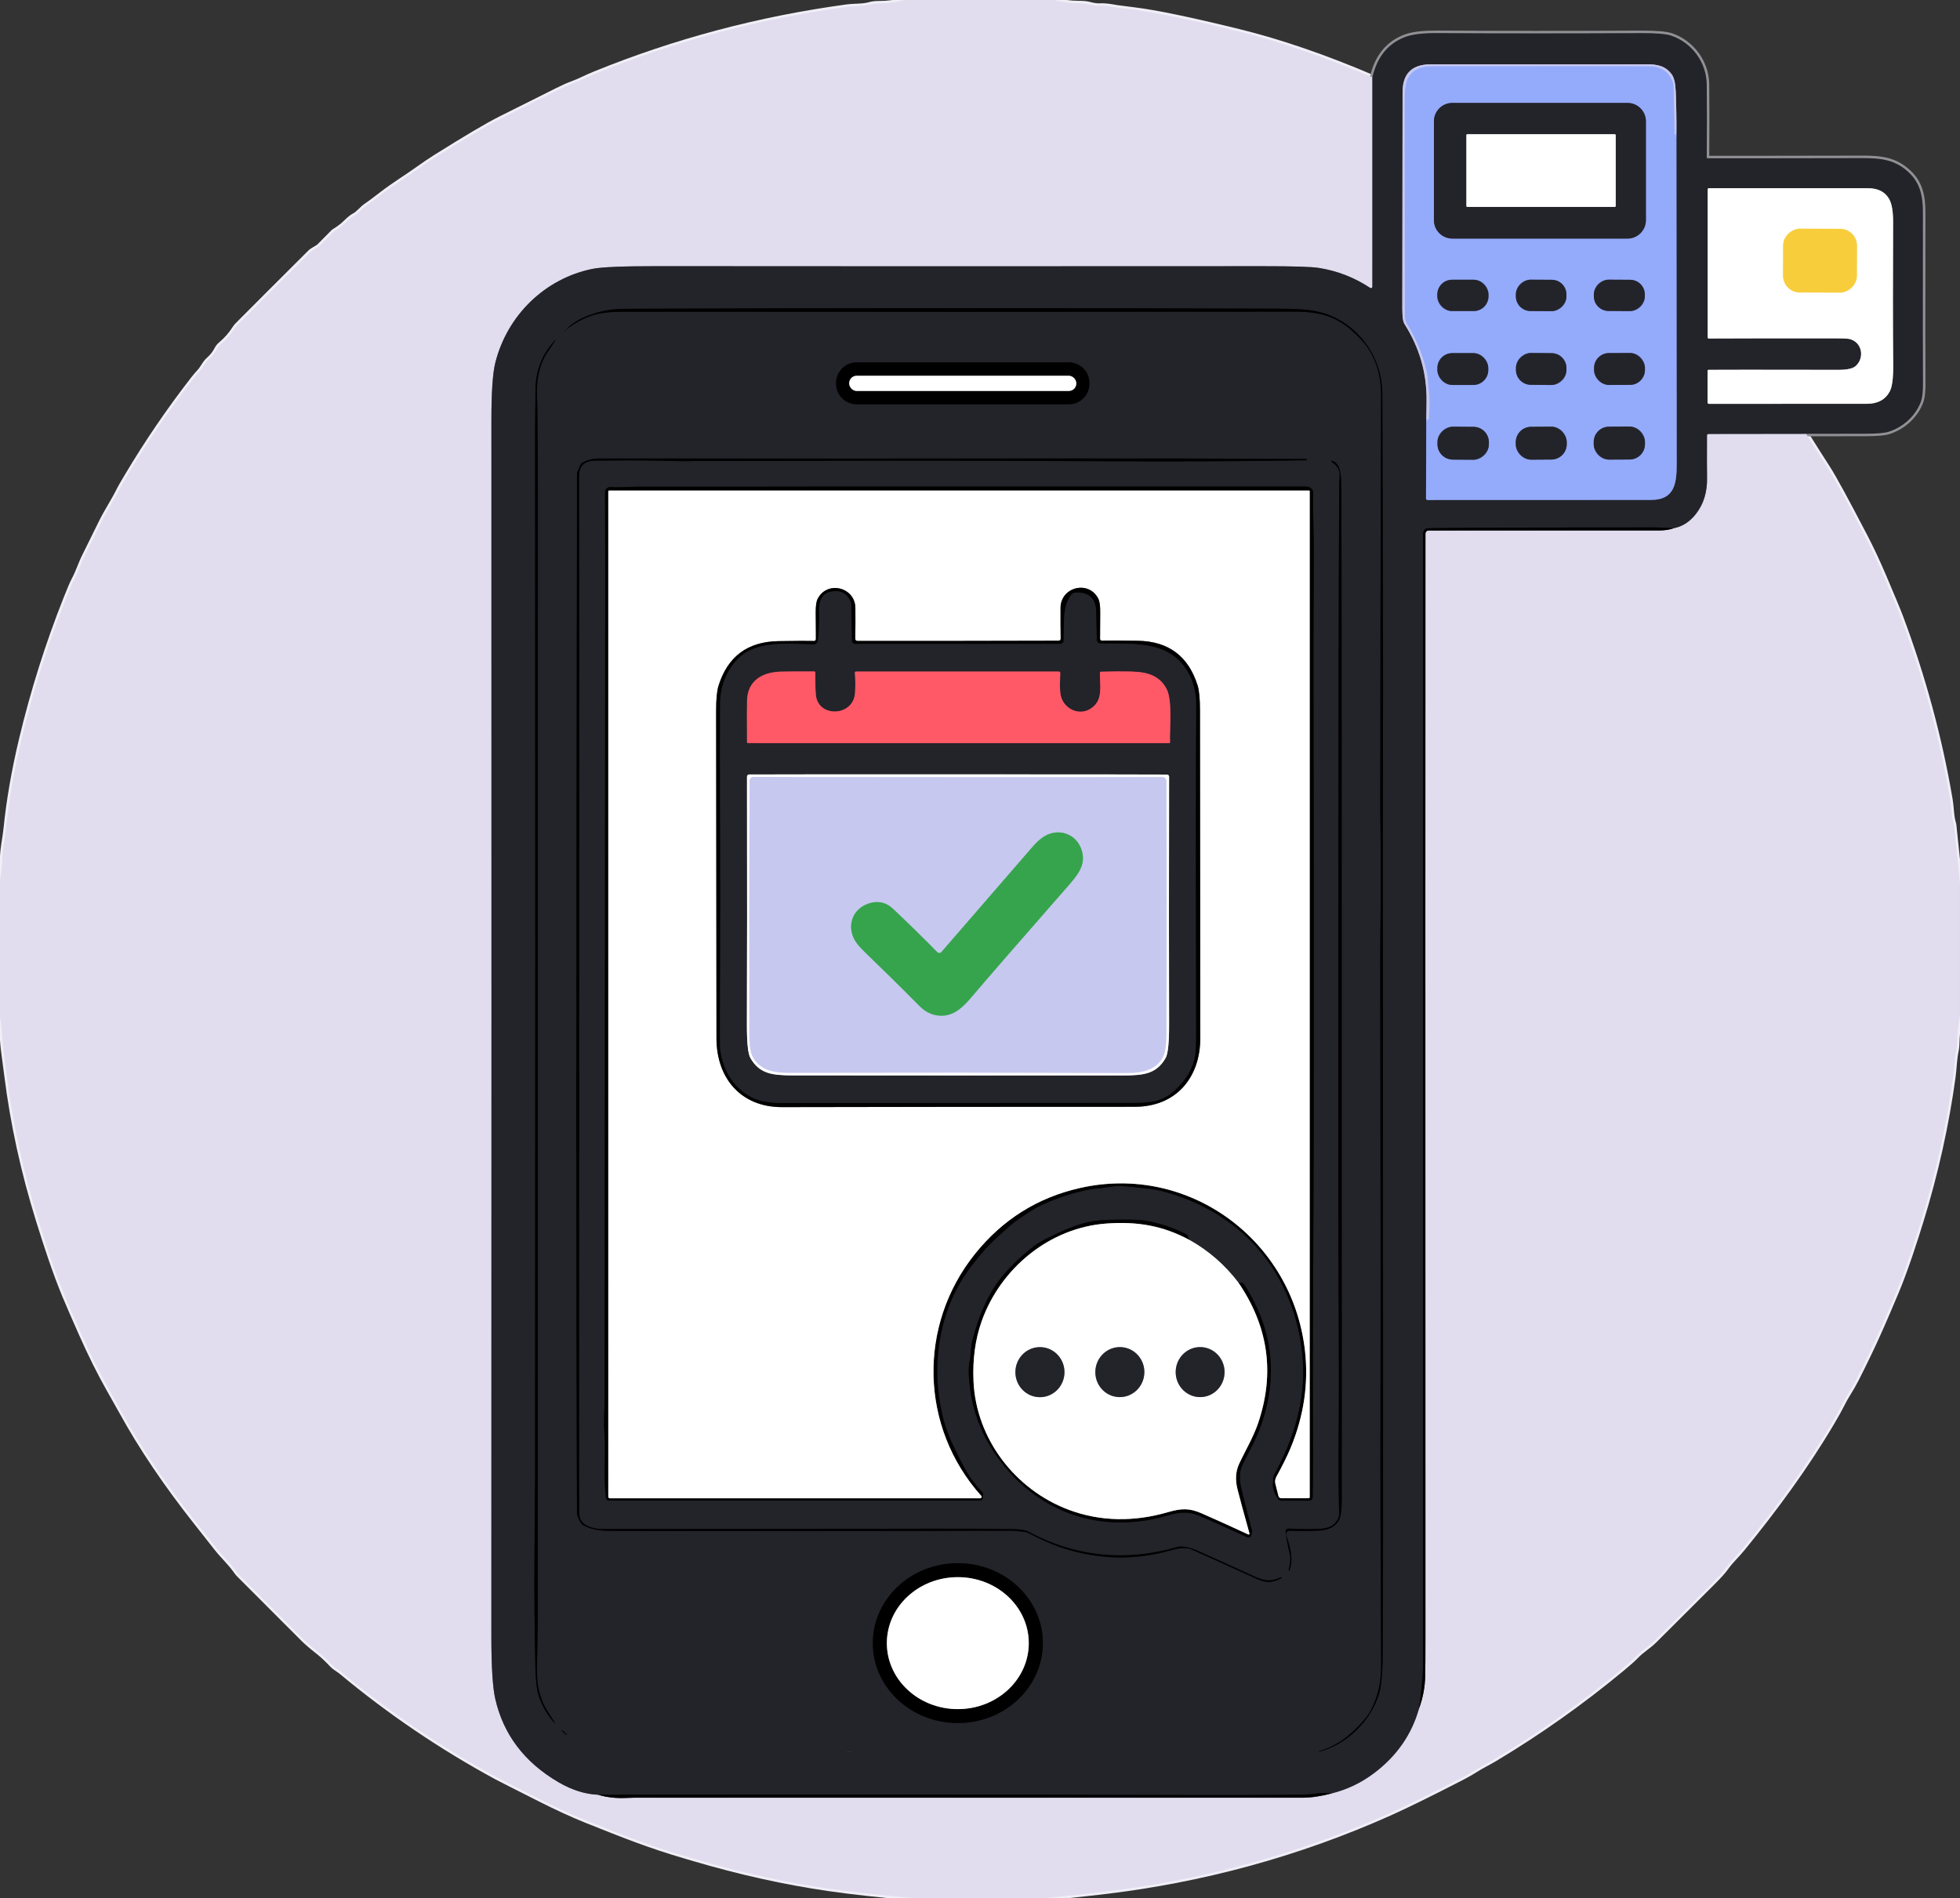 <?xml version="1.0" encoding="UTF-8"?>
<svg id="Capa_1" xmlns="http://www.w3.org/2000/svg" version="1.1" xmlns:xlink="http://www.w3.org/1999/xlink" viewBox="0 0 795 770">
  <rect x="0" y="0" width="795" height="770" fill="#333333" stroke="none"/>
  <!-- Generator: Adobe Illustrator 29.4.0, SVG Export Plug-In . SVG Version: 2.1.0 Build 152)  -->
  <defs>
    <style>
      .st0 {
        fill: #36a44c;
      }

      .st1 {
        fill: #c6c8ef;
      }

      .st2 {
        stroke: #7eb69e;
      }

      .st2, .st3, .st4, .st5, .st6, .st7, .st8, .st9, .st10, .st11, .st12, .st13, .st14, .st15, .st16 {
        fill: none;
      }

      .st2, .st3, .st4, .st5, .st6, .st8, .st9, .st10, .st11, .st12, .st13, .st14, .st15, .st16 {
        stroke-width: 2px;
      }

      .st17 {
        fill: #e1ddee;
      }

      .st3 {
        stroke: gray;
      }

      .st18 {
        fill: #f7cd3b;
      }

      .st4 {
        stroke: #82808c;
      }

      .st19 {
        fill: #fff;
      }

      .st5 {
        stroke: #f0eef7;
      }

      .st20 {
        fill: #94abfb;
      }

      .st6 {
        stroke: #75768d;
      }

      .st8 {
        stroke: #913e49;
      }

      .st9 {
        stroke: #716f77;
      }

      .st10 {
        stroke: #2d643b;
      }

      .st11 {
        stroke: #121215;
      }

      .st12 {
        stroke: #fbe69d;
      }

      .st13 {
        stroke: #5c6793;
      }

      .st21 {
        fill: #ff5967;
      }

      .st14 {
        stroke: #e3e4f7;
      }

      .st22 {
        fill: #23232a;
      }

      .st15 {
        stroke: #adbaf5;
      }

      .st23 {
        clip-path: url(#clippath);
      }

      .st16 {
        stroke: #919195;
      }
    </style>
    <clipPath id="clippath">
      <rect class="st7" width="795" height="770"/>
    </clipPath>
  </defs>
  <g class="st23">
    <g>
      <path class="st5" d="M366.76,0c-3.23.94-6.64,1.4-10.22,1.39-1.45,0-2.69.14-3.7.43-2.94.85-6.14.54-9.41.98-35.53,4.82-69.63,13.89-102.31,27.2-3.53,1.44-5.76,2.71-8.69,3.8-1.84.67-4.01,1.63-6.5,2.88-1.11.56-8.73,4.37-22.84,11.43-5.24,2.62-14.02,7.8-26.35,15.55-2.38,1.5-4.91,3.21-7.59,5.14-4.14,2.98-9.47,6.21-14.19,9.86-3.28,2.53-5.45,4.14-6.52,4.84-1.56,1.03-3.12,3.13-4.77,3.97-.93.48-2.13,1.45-3.59,2.9-1.12,1.11-2.69,2.29-4.72,3.56-.06.04-.11.08-.16.13l-5.73,5.78c-.17.17-.37.32-.59.45-1.68.98-2.66,1.61-2.95,1.9-12.34,12.29-22.23,22.18-29.68,29.67-.37.37-.7.79-.99,1.24-1.55,2.46-3.49,4.67-5.83,6.64-.61.51-1.11,1.15-1.47,1.86-.81,1.59-1.92,3.01-3.35,4.26-1.7,1.49-2.28,3.37-3.82,4.99-.79.84-1.61,1.8-2.46,2.89-9.75,12.56-18.68,25.65-26.79,39.28-1.74,2.91-2.77,4.7-3.1,5.37-2.34,4.79-5.08,8.73-7.46,13.58-2.89,5.91-5.11,10.39-6.64,13.45-1.85,3.69-2.34,6-4.45,9.99-.61,1.14-1.68,3.65-3.21,7.52-7.32,18.46-13.31,37.45-17.97,56.96-3.04,12.73-5.13,24.78-6.28,36.15-.41,4.07-1.3,7.6-1.45,11.74-.12,3.14-.45,6.25-.98,9.34" vector-effect="non-scaling-stroke"/>
      <path class="st5" d="M427.74,0c3.13.88,6.38,1.32,9.76,1.33,1.89,0,3.37.15,4.46.45,1.65.46,3.14.65,4.46.56,1.39-.09,3.61.15,6.65.73.51.09,2.82.39,6.95.89,8.69,1.06,22.78,3.98,42.28,8.77,16.91,4.16,35.03,10.37,54.36,18.64" vector-effect="non-scaling-stroke"/>
      <path class="st4" d="M556.66,31.37v84.96c0,.45-.51.71-.88.47-6.38-4.23-13.32-6.93-20.81-8.12-2.95-.47-10.45-.71-22.48-.7-98.89.06-180.94.06-246.16-.01-13.7-.01-22.38.35-26.04,1.1-19.32,3.93-34.6,18.9-39.4,38.12-1.05,4.2-1.57,11.96-1.57,23.28.04,154.27.03,318.57-.02,492.91,0,12.49.52,21.03,1.56,25.62,3.29,14.55,11.86,25.87,25.71,33.94,5.4,3.15,10.77,4.84,16.1,5.07" vector-effect="non-scaling-stroke"/>
      <path class="st9" d="M242.67,728.01c3.37.99,6.84,1.43,10.42,1.32,2.85-.09,4.29-.14,4.33-.14,90.38.03,180.76.03,271.14,0,3.37,0,7.23-.58,11.59-1.75" vector-effect="non-scaling-stroke"/>
      <path class="st4" d="M540.15,727.44c6.23-1.53,11.99-4.28,17.26-8.27,9.14-6.91,15.19-15.62,18.15-26.13" vector-effect="non-scaling-stroke"/>
      <path class="st9" d="M575.56,693.04c1.59-4.36,2.43-8.71,2.52-13.04.07-3.03.1-8.62.1-16.75-.05-240.95-.05-389.88,0-446.77,0-.72.59-1.31,1.31-1.31,4.55,0,35.64,0,93.26.02,2.31,0,4.34-.31,6.09-.92" vector-effect="non-scaling-stroke"/>
      <path class="st4" d="M678.84,214.27c3.55-.67,6.59-2.62,9.1-5.87,3.1-4,4.59-8.91,4.46-14.72-.05-2.56-.06-8.25-.03-17.07.01-.33.27-.59.6-.59l39.61-.05" vector-effect="non-scaling-stroke"/>
      <path class="st5" d="M732.58,175.97c2.93,4.69,5.86,9.32,8.81,13.89,2.38,3.68,7.43,12.93,15.15,27.76,2.53,4.85,5.06,10.26,7.6,16.22,3.64,8.55,5.91,14.02,6.81,16.43,9.11,24.28,15.78,48.89,20.03,73.82.6,3.53.51,7.19,1.47,10.1.03.09.05.19.06.28l2.49,23.76" vector-effect="non-scaling-stroke"/>
      <path class="st5" d="M795,411.88c-.73,3.92-1.14,7.87-1.25,11.84-.02.85-.12,1.7-.3,2.54-.75,3.49-.74,6.89-1.25,10.66-2.69,19.52-7.01,38.96-12.98,58.32-2.24,7.26-6.29,19.97-10.18,29.14-2.8,6.63-4.69,11.03-5.66,13.2-1.21,2.72-1.92,4.31-2.13,4.77-2.31,5.1-5.11,10.9-8.41,17.39-1.95,3.83-3.86,6.32-5.64,9.93-.87,1.76-2.25,4.25-4.16,7.48-10.52,17.79-22.84,34.57-36.07,50.81-2.6,3.2-4.73,4.94-6.98,8.12-.94,1.33-2.73,3.31-5.38,5.96-11.91,11.91-19.72,19.7-23.41,23.35-2.64,2.61-5.31,4.03-7.66,6.53-1.03,1.09-2.91,2.77-5.66,5.04-16.26,13.49-33.41,25.64-51.45,36.45-3.12,1.87-5.26,2.81-7.63,4.33-1.81,1.15-3.71,2.25-5.72,3.28-13.04,6.71-22.82,11.52-29.35,14.44-37.2,16.63-76.37,27.32-117.52,32.06-7.72.89-15.44,1.72-23.17,2.48" vector-effect="non-scaling-stroke"/>
      <path class="st5" d="M371.36,770c-14.41-1.3-26.12-2.6-35.15-3.91-17.83-2.58-36.13-6.64-54.89-12.18-1.67-.49-2.72-.8-3.15-.93-14.52-4.24-24.88-8.34-40.75-14.71-5.29-2.13-11.38-4.92-18.26-8.39-10.58-5.33-16.56-8.36-17.93-9.11-22.38-12.16-43.33-26.37-62.85-42.62-1.03-.86-2.66-1.73-3.45-2.57-2.16-2.29-4.11-4.13-5.86-5.5-2.67-2.09-4.76-3.89-6.28-5.41-5.5-5.49-14.13-14.13-25.89-25.93-.35-.34-.66-.71-.93-1.1-2.56-3.69-5.49-6.25-8.15-9.63-2.71-3.46-5.4-6.87-8.07-10.24-12.35-15.61-22.52-30.67-30.49-45.2-.33-.59-2.01-3.58-5.05-8.96-3.82-6.74-7.62-14.37-11.39-22.89-2.99-6.75-5.16-11.74-6.51-14.98-4.13-9.93-7.63-20.78-10.69-30.6-6.15-19.74-10.46-39.42-12.91-59.04-.53-4.21-.93-7.29-1.21-9.24-.63-4.4-.62-9.58-1.5-14.36" vector-effect="non-scaling-stroke"/>
      <path class="st16" d="M732.58,175.97c8.01-.02,16.05-.03,24.1-.04,4.59,0,7.71-.27,9.35-.79,5.88-1.86,10.86-6.34,13.06-12.06.69-1.81.99-4.73.9-8.76-.07-3.25-.08-25.96-.02-68.15.01-6.88-1.23-12.13-5.95-16.44-5.31-4.85-10.77-5.62-18.5-5.6-34.98.07-55.96.09-62.95.06-.16,0-.3-.14-.29-.3.1-10.02.1-19.89,0-29.61-.09-9.05-6.05-16.98-14.4-19.83-2.11-.72-6.23-1.06-12.36-1.03-29.39.14-56.93.14-82.62-.01-5.62-.03-9.83.46-12.64,1.47-7.13,2.57-11.67,8.07-13.6,16.49" vector-effect="non-scaling-stroke"/>
      <path class="st11" d="M678.84,214.27c-3.79-.25-7.39-.37-10.78-.34-1.93.02-21.17.05-57.72.09-10.31,0-20.6.08-30.89.23-1.49.03-2.23.86-2.23,2.49-.05,166.03-.07,319.04-.04,459.01,0,3.77-.54,9.54-1.62,17.29" vector-effect="non-scaling-stroke"/>
      <path class="st11" d="M540.15,727.44c-1.82-.23-3.67-.23-5.54,0-2.77.34-4.61.51-5.51.52-14.29.15-28.57.21-42.85.16-81.09-.24-162.29-.28-243.58-.11" vector-effect="non-scaling-stroke"/>
      <path class="st13" d="M578.53,169.53l-.12,32.7c0,.32.26.58.59.58,52.66.01,82.91,0,90.76-.03,9.88-.03,10.34-7.35,10.33-15.03-.07-44.5-.11-89-.12-133.5" vector-effect="non-scaling-stroke"/>
      <path class="st6" d="M679.97,54.25c.06-5.68-.03-11.35-.26-17.02-.14-3.44-.68-5.8-1.62-7.07-2.63-3.56-6.07-4.09-10.34-4.08-29.69.03-58.84.04-87.47.02-7.57,0-11.37,3.74-11.38,11.22-.07,41.32-.11,70.65-.12,87.98,0,1.74.12,3.29.35,4.65.09.54.29,1.06.59,1.53,6.05,9.55,9.02,19.89,8.9,31.02-.03,2.35-.06,4.7-.09,7.03" vector-effect="non-scaling-stroke"/>
      <path class="st15" d="M679.97,54.25l-.17.29c-.16.28-.58.17-.59-.15l-.43-19.71c-.01-.25-.05-.5-.12-.75-1.35-4.48-4.41-6.81-9.16-7-.89-.04-30.48-.05-88.77-.03-4.49,0-7.64,1.49-9.45,4.48-1,1.64-1.5,4.67-1.49,9.1.07,57.29.1,86.54.09,87.75-.01,1.14.31,2.26.9,3.23,3.84,6.27,6.49,12.75,7.96,19.44.54,2.47.46,4.67.83,7.48.49,3.69.27,7.44.01,11.44-.03.43-.48.69-.87.5-.04-.02-.1-.28-.18-.79" vector-effect="non-scaling-stroke"/>
      <path class="st16" d="M692.6,150.43v12.81c0,.32.26.58.58.57,21.15-.03,42.5-.03,64.06-.02,4.35,0,7.43-1.65,9.24-4.95,1.01-1.85,1.48-5.49,1.43-10.92-.14-14.27-.15-33.52-.04-57.75.02-4.43-.53-7.6-1.64-9.51-1.67-2.87-4.5-4.3-8.5-4.31-9.35-.01-30.88-.02-64.59-.01-.27,0-.49.22-.49.49v60c0,.27.21.48.47.48,13.74-.07,30.85-.09,51.33-.06,3.28,0,5.27.1,5.97.31,4.9,1.42,5.93,7.5,2.33,10.85-2.01,1.87-6.85,1.6-10,1.6-29.15-.05-45.73-.05-49.73,0-.23.01-.42.19-.42.42" vector-effect="non-scaling-stroke"/>
      <path class="st11" d="M229.53,133.82c-.21.03-.4.1-.57.21-.05.03-.06.1-.03.15.03.05.1.06.15.03.15-.09.3-.22.45-.39" vector-effect="non-scaling-stroke"/>
      <path class="st11" d="M229.53,133.82c3.38-2.72,7.06-4.72,11.05-5.99,2.89-.92,7.06-1.38,12.49-1.38,91.56.07,182.37.06,272.43-.03,8.68,0,15.81,1.6,22.21,7.16,3.36,2.93,5.74,5.46,7.15,7.6,3.55,5.39,5.32,11.67,5.3,18.83-.17,49.03-.27,105.2-.31,168.51,0,.03.06,5.77.17,17.21.14,14.3-.21,34.95-.19,43.07.15,84.79.19,145.33.1,181.63-.06,26.75.02,61.53.24,104.36.02,3.95-.26,7.21-.83,9.79-.75,3.32-1.87,6.39-3.36,9.22-.9,1.71-2.41,3.67-4.54,5.89-5.18,5.39-9.54,8.53-16.61,10.74-.02.01-.02.03,0,.04.02.01.04.01.06.02.1.04.18.05.23.04,11.23-2.97,20.61-12.24,24.16-23.19.99-3.08,1.51-8.52,1.55-16.33.13-25.01.18-60.26.15-105.76-.03-54.55-.06-112.22-.08-173-.02-42.12-.02-66.78,0-73.99.09-26.6.11-51.26.04-73.98-.07-26.99-.16-55.17-.25-84.52-.05-15.44-10.32-29.16-25.05-33.09-5.8-1.54-13.19-1.44-20.23-1.47-87.31-.32-174.61-.3-261.92.05-6.22.02-12.02,1.29-17.4,3.82-2.55,1.19-4.74,2.78-6.57,4.75" vector-effect="non-scaling-stroke"/>
      <path class="st11" d="M225.13,138.01c-5.17,5.49-7.8,12.07-7.91,19.75-.13,9.39-.19,15.47-.18,18.24.11,137.99.11,278.68,0,422.07,0,2.52-.08,13.81-.25,33.87-.1,13.27.02,28.04.36,44.29.11,5.52.63,9.58,1.54,12.17,1.38,3.92,3.45,7.42,6.22,10.5.03.03.08.04.11,0,.03-.03.04-.07.02-.11-.49-.81-1.62-2.62-3.39-5.42-1.52-2.4-2.65-5.53-3.4-9.4-.37-1.95-.51-5.28-.41-9.97.27-12.11.36-24.2.29-36.26-.02-3.25-.03-13.83-.03-31.75.05-271.18.07-407.6.06-409.25-.11-21.79-.2-33.22-.28-34.29-.52-7.03.53-13.9,3.92-19.19,0-.01,1.16-1.73,3.45-5.16.02-.03.02-.08-.02-.11-.03-.02-.07-.02-.1,0" vector-effect="non-scaling-stroke"/>
      <path class="st11" d="M441.87,155.34c0-4.61-3.73-8.34-8.34-8.34h-86.06c-4.61,0-8.34,3.73-8.34,8.34v.3c0,4.61,3.73,8.34,8.34,8.34h86.06c4.61,0,8.34-3.73,8.34-8.34v-.3" vector-effect="non-scaling-stroke"/>
      <path class="st11" d="M530.17,186.46c0-.16-.13-.29-.28-.29-27.49-.16-61.37-.23-101.62-.2-49.3.04-110.97.05-185.02.02-2.86,0-5.26.6-7.2,1.79-.27.16-.47.4-.59.68l-1.24,2.9c-.13.28-.19.59-.19.91,0,5.48.02,10.06,0,13.73-.35,192.58-.37,322.58-.07,390,.05,10.41.07,16.31.07,17.68.01.94.54,2.3,1.59,4.09.2.35.49.64.84.84,3.85,2.24,8.5,2.36,12.28,2.37,53.82.14,107.69.11,161.62-.09.71-.01,2.47.15,5.28.48.4.05.8.16,1.16.35,5.38,2.73,9.75,4.67,13.12,5.82,15.16,5.19,30.36,5.57,45.61,1.14,2.31-.67,5.74-1.06,7.56-.27,1.79.77,10.46,4.69,26.03,11.74,4.05,1.84,6.33,2.23,10.51.06.14-.08.2-.25.12-.39v-.02c-.05-.07-.14-.09-.21-.06-4.96,2.49-7.84,1.03-12.98-1.32-9.73-4.45-16.67-7.59-20.8-9.42-2.41-1.07-4.67-1.64-6.77-1.71-.38,0-.77.03-1.14.14-21.4,6.17-41.73,4.08-61-6.29-.34-.19-.71-.32-1.09-.39-1.49-.3-2.99-.46-4.52-.49-9.01-.16-19.92-.23-32.75-.2-60.47.12-105.3.17-134.49.15-2.11,0-4.13-.48-6.06-1.44-1.97-.97-2.97-2.65-2.99-5.02-.06-6.15-.09-16.99-.08-32.5.1-240.23.09-369.53-.02-387.91-.03-4.27,2.12-6.44,6.45-6.49,10.61-.13,17.97-.15,22.06-.05,10.65.26,16.91.32,18.76.18.02,0,27.65-.04,82.88-.11,23.18-.03,50.66.04,82.43.21,30.53.16,58.03.03,82.5-.38.13,0,.23-.1.23-.23h0" vector-effect="non-scaling-stroke"/>
      <path class="st11" d="M540.15,187.39c2.37,1.49,3.44,3.43,3.21,5.84-.09.99-.14,2.44-.16,4.33-.25,31.71-.37,128.79-.36,291.24,0,22.6.41,65.15.11,97.79-.09,9.95-.01,19.2.23,27.74.01.27-.03.55-.12.81-1.22,3.63-4.08,4.83-7.81,5-3.25.15-7.44.12-12.55-.11-.71-.03-1.29.56-1.24,1.26.11,1.64.66,4.63,1.66,8.97.39,1.68.24,3.87-.44,6.58-.03.12.04.25.16.28.07.02.15-.01.17-.08,1.81-4.85.2-9.67-1.28-14.3-.29-.92.42-1.85,1.39-1.81,4.47.17,8.61.13,12.4-.13,3.5-.24,5.98-1.55,7.44-3.92.85-1.37,1.27-4.21,1.27-8.5.01-260.71-.04-397.33-.17-409.87-.04-4.15.15-10.42-3.7-11.59-.12-.04-.26.02-.31.14s-.01.26.1.33" vector-effect="non-scaling-stroke"/>
      <path class="st11" d="M398.59,608.17c.54-1.24.41-2.28-.38-3.11-5.07-5.34-7.46-10.14-11.32-18.12-2.07-4.27-3.6-8.48-4.57-12.63-2.5-10.63-2.83-21.14-.99-31.53,1.81-10.21,5.56-19.31,11.25-27.29,1.59-2.24,3.8-5.01,6.61-8.3,1.85-2.16,5.37-5.52,10.57-10.07,2.28-1.99,5.33-3.91,7.14-5.13,1.92-1.29,3.83-2.38,5.73-3.26,6.09-2.8,12.3-4.84,18.63-6.13,1.57-.31,2.9-.49,4.01-.54,2.05-.08,5.27-.91,7.97-.95,3.95-.06,6.58.46,11.11.89,2.69.26,5.04.65,7.03,1.16,10.73,2.8,20.23,7.36,28.5,13.68,16.78,12.84,26.75,32.62,28.45,53.68,1.4,17.31-3.29,32.57-11.52,47.75-.17.3-.28.62-.35.95-.63,3.07-.03,6.01,1.79,8.82.26.41.71.65,1.19.65h11.62c.75,0,1.37-.61,1.38-1.36.17-8.49.2-22.4.09-41.75-.05-8.15-.02-22.06.08-41.73.35-67.41.4-144.03.16-229.86-.07-22.94-.02-46.14.13-69.61.04-6.65-.41-16.2-.26-24.15.03-1.89-1.01-2.84-3.13-2.85-77.8-.03-167.8-.02-270.01.02-4.07,0-8.01.37-11.91.17-1.19-.05-2.19.9-2.18,2.09.07,12.84.1,25.03.09,36.57-.14,173.97-.23,284.44-.26,331.42-.01,3.54-.43,8.68-.1,12.9.7,8.92-.49,20.64.71,27.25.09.5.53.87,1.04.87h150.95c.33,0,.62-.2.75-.5" vector-effect="non-scaling-stroke"/>
      <path class="st16" d="M502.29,520.22c-5.42-7.09-11.94-12.8-19.56-17.11" vector-effect="non-scaling-stroke"/>
      <path class="st11" d="M482.73,503.11l-.96-1.89c-.12-.23-.32-.43-.55-.55-5.53-2.78-11.16-4.64-16.89-5.57-2.57-.41-7.51-.51-14.82-.3-3.99.12-7.37.6-10.13,1.43-6.04,1.81-9.7,3.6-15.61,6.54-1.91.95-3.78,2.16-5.59,3.63-5.11,4.13-9.21,8.19-12.32,12.16-4.91,6.28-8.7,14.56-11.37,24.84-.81,3.12-.59,5.96-1.15,8.48-.39,1.77-.51,3.9-.36,6.39.75,12.49,4.82,23.76,12.23,33.81,11.17,15.15,28.06,24.77,46.97,25.41,6.94.23,13.73-.6,20.37-2.49,5.72-1.63,9.17-2.17,14.25-.04,1.85.77,8.19,3.62,19,8.54.83.38,1.8-.15,1.92-1.06l.15-1.16c.01-.07.01-.15-.01-.22-2.11-8.07-3.56-13.84-4.37-17.31-.83-3.55-.9-6.83.54-9.72,2.52-5.04,5.47-10.27,7.33-15.47,7.16-20.12,5-39.18-6.48-57.19-.63-.99-1.5-1.37-2.59-1.15" vector-effect="non-scaling-stroke"/>
      <path class="st3" d="M482.73,503.11c-11.02-6.02-21.54-7.72-34.01-6.81-23.06,1.68-42.9,18.19-50.51,39.53-2.63,7.37-3.74,15.52-3.34,24.46,1.05,23.38,16.87,43.9,38.47,52.06,13.14,4.97,26.91,4.92,40.26,1.06,5.49-1.59,8.69-1.79,13.79.44,5.69,2.49,12,5.34,18.92,8.57.28.13.57-.12.49-.41-2.5-8.97-4.12-14.95-4.86-17.92-.96-3.84-.74-7.27.65-10.29,2.25-4.88,5.73-10.73,7.67-16.4,6.92-20.24,4.26-39.3-7.97-57.18" vector-effect="non-scaling-stroke"/>
      <path class="st11" d="M422.99,666.43c-.03-17.91-15.49-32.39-34.54-32.36-19.04.03-34.45,14.58-34.42,32.48.03,17.91,15.49,32.39,34.54,32.36,19.04-.03,34.45-14.58,34.42-32.48" vector-effect="non-scaling-stroke"/>
      <path class="st11" d="M229.95,703.77c.07-.08-.37-.59-.98-1.15-.61-.56-1.15-.96-1.22-.88-.07.08.37.59.98,1.15.61.56,1.15.96,1.22.88" vector-effect="non-scaling-stroke"/>
      <path class="st10" d="M346.31,710.65s-.93-.03-2.07-.05c-1.14-.02-2.07-.02-2.07-.01,0,.01.93.03,2.07.05,1.14.02,2.07.02,2.07.01" vector-effect="non-scaling-stroke"/>
      <path class="st13" d="M667.6,49.2c0-4.11-3.34-7.45-7.45-7.45h-71.08c-4.11,0-7.45,3.34-7.45,7.45v40.12c0,4.11,3.34,7.45,7.45,7.45h71.08c4.11,0,7.45-3.34,7.45-7.45v-40.12" vector-effect="non-scaling-stroke"/>
      <path class="st13" d="M603.75,119.45c0-3.3-2.68-5.98-5.98-5.98h-8.8c-3.3,0-5.98,2.68-5.98,5.98v.74c0,3.3,2.68,5.98,5.98,5.98h8.8c3.3,0,5.98-2.68,5.98-5.98v-.74" vector-effect="non-scaling-stroke"/>
      <path class="st13" d="M635.37,119.49c.02-3.29-2.64-5.98-5.94-6l-8.58-.04c-3.29-.02-5.98,2.64-6,5.94v.78c-.02,3.29,2.64,5.98,5.93,6l8.58.04c3.29.02,5.98-2.64,6-5.94v-.78" vector-effect="non-scaling-stroke"/>
      <path class="st13" d="M667.17,119.5c.02-3.3-2.64-5.99-5.95-6.01l-8.72-.05c-3.3-.02-5.99,2.64-6.01,5.95v.74c-.02,3.3,2.64,5.99,5.94,6.01l8.72.05c3.3.02,5.99-2.64,6.01-5.95v-.74" vector-effect="non-scaling-stroke"/>
      <path class="st13" d="M603.66,149.29c0-3.35-2.71-6.06-6.06-6.06h-8.52c-3.35,0-6.06,2.71-6.06,6.06v.8c0,3.35,2.71,6.06,6.06,6.06h8.52c3.35,0,6.06-2.71,6.06-6.06v-.8" vector-effect="non-scaling-stroke"/>
      <path class="st13" d="M635.37,149.36c.03-3.35-2.66-6.08-6.01-6.11l-8.36-.07c-3.35-.03-6.09,2.66-6.11,6.01v.8c-.03,3.35,2.66,6.08,6,6.11l8.36.07c3.35.03,6.09-2.66,6.11-6.01v-.8" vector-effect="non-scaling-stroke"/>
      <path class="st13" d="M667.21,149.23c0-3.35-2.74-6.06-6.09-6.05l-8.5.03c-3.35.02-6.06,2.74-6.05,6.09v.8c.01,3.35,2.74,6.06,6.09,6.05l8.5-.03c3.35-.02,6.06-2.74,6.05-6.09v-.8" vector-effect="non-scaling-stroke"/>
      <path class="st13" d="M603.91,179.44c.03-3.46-2.76-6.29-6.23-6.31l-8.32-.06c-3.47-.02-6.29,2.76-6.31,6.23v.82c-.03,3.46,2.76,6.29,6.22,6.31l8.32.06c3.47.02,6.29-2.76,6.31-6.23v-.82" vector-effect="non-scaling-stroke"/>
      <path class="st13" d="M635.49,179.27c-.03-3.45-2.84-6.23-6.29-6.21l-8.18.06c-3.45.02-6.23,2.84-6.21,6.29v.84c.03,3.45,2.84,6.23,6.3,6.21l8.18-.06c3.45-.02,6.23-2.84,6.21-6.29v-.84" vector-effect="non-scaling-stroke"/>
      <path class="st13" d="M667.21,179.22c-.02-3.44-2.82-6.21-6.25-6.19l-8.34.04c-3.44.02-6.21,2.82-6.19,6.25v.92c.02,3.44,2.82,6.21,6.26,6.19l8.34-.04c3.44-.02,6.21-2.82,6.19-6.25v-.92" vector-effect="non-scaling-stroke"/>
      <path class="st16" d="M655.36,54.83c0-.21-.17-.38-.38-.38h-59.82c-.21,0-.38.17-.38.38v28.72c0,.21.17.38.38.38h59.82c.21,0,.38-.17.38-.38v-28.72" vector-effect="non-scaling-stroke"/>
      <path class="st12" d="M753.21,99.67c0-3.76-3.03-6.83-6.8-6.84l-16.3-.06c-3.77-.01-6.84,3.03-6.84,6.8l-.04,12.22c0,3.76,3.03,6.83,6.8,6.84l16.3.06c3.77.01,6.84-3.03,6.84-6.8l.04-12.22" vector-effect="non-scaling-stroke"/>
      <path class="st3" d="M436.55,155.44c0-1.66-1.35-3.01-3.01-3.01h-86.08c-1.66,0-3.01,1.35-3.01,3.01v.12c0,1.66,1.35,3.01,3.01,3.01h86.08c1.66,0,3.01-1.35,3.01-3.01v-.12" vector-effect="non-scaling-stroke"/>
      <path class="st3" d="M531.01,198.99H247.06c-.18,0-.33.15-.33.33v407.8c0,.35.29.63.64.63h150.19c.51,0,.78-.61.44-.99-24.87-27.76-25.88-69.04-2.54-98.14,11.18-13.93,25.38-22.85,42.59-26.74,44.15-9.99,86.16,21.06,91.26,65.96,1.5,13.25-.41,26.33-5.73,39.26-1.39,3.37-3.36,7.35-5.89,11.93-.48.87-.62,1.88-.38,2.84l1.25,4.97c.13.52.6.88,1.13.88h11.12c.23,0,.42-.19.42-.42V199.2c0-.12-.1-.21-.22-.21" vector-effect="non-scaling-stroke"/>
      <path class="st3" d="M388.76,448.97c34.1-.04,57.93-.05,71.48-.03,16.83.02,26.63-11.86,26.62-27.94-.03-46.7-.07-91.03-.13-132.98-.01-4.62-.33-7.96-.97-10.01-3.73-11.87-11.82-17.91-24.27-18.1-7.1-.11-11.95-.12-14.55-.04-.41.01-.74-.31-.74-.72.02-4.45.04-8.05.06-10.82.02-2.63-.24-4.47-.79-5.52-3.92-7.62-15.23-4.7-15.3,3.7-.03,4.08-.01,8.27.06,12.56,0,.45-.35.81-.8.82-2.52.03-16.13.05-40.86.08-24.72.02-38.34.02-40.85,0-.45,0-.81-.37-.81-.82.07-4.29.08-8.48.04-12.56-.09-8.4-11.4-11.29-15.31-3.67-.54,1.06-.8,2.9-.78,5.53.03,2.76.06,6.37.09,10.82,0,.4-.34.73-.74.72-2.6-.08-7.45-.05-14.55.07-12.46.22-20.53,6.26-24.24,18.15-.63,2.05-.95,5.39-.95,10.01.03,41.95.07,86.28.14,132.98.02,16.08,9.85,27.94,26.67,27.88,13.56-.04,37.38-.08,71.48-.11" vector-effect="non-scaling-stroke"/>
      <path class="st11" d="M434.41,241.4c-3.48,4.73-2.72,10.59-2.99,18.52-.03.71-.61,1.27-1.32,1.27h-83.28c-.72,0-1.31-.58-1.32-1.3l-.21-14.87c0-.11-.02-.21-.06-.32-1.49-4.23-4.51-5.72-9.06-4.47-2.95.82-4.06,4.16-3.93,7.34.15,3.6,0,7.66-.46,12.18-.1.97-.93,1.7-1.91,1.67-8.63-.33-20.88-1.45-28.23,3.84-6.1,4.38-9.49,12.32-9.54,19.77-.09,11.81-.09,26.05-.01,42.72.12,25.94.1,55.22-.07,87.85-.03,6.21.03,9.8.19,10.79,1.23,7.88,5.12,14.5,12.1,18.42,4.22,2.37,9.4,2.63,14.69,2.62,19.17-.03,65.92-.06,140.25-.09,7.87-.01,12.73-.47,18.13-5.94,1.87-1.89,3.2-3.48,4-4.75,1.92-3.06,3.45-6.65,3.59-10.74.09-2.48.13-4.69.12-6.63-.14-76.67-.11-120.87.09-132.6.09-5.55-1.11-10.39-3.6-14.5-7.63-12.64-22.18-10.93-35.22-11.16-.81-.02-1.47-.67-1.5-1.49-.14-4.17-.23-7.9-.26-11.17-.06-5.51-2.79-8.18-8.2-8.01-.79.03-1.52.41-1.99,1.05" vector-effect="non-scaling-stroke"/>
      <path class="st8" d="M446.14,272.9c-.13,4.92,1.48,10.7-3.24,14.2-4.63,3.44-10.7.9-12.43-4.15-.88-2.58-.45-7.9-.42-9.97,0-.33-.26-.59-.58-.59h-82.25c-.28,0-.51.25-.48.53.23,2.57.25,5.27.08,8.1-.6,9.69-14.97,10.21-15.89.92-.19-1.92-.26-4.95-.21-9.1.01-.26-.21-.48-.48-.48-6.26-.03-10.78,0-13.55.07-7.39.2-13.5,3.58-13.68,11.8-.05,2.1-.06,7.7-.01,16.81,0,.2.17.37.38.37l170.78.02c.25,0,.44-.2.43-.45-.28-4.04,1.1-16.72-1.36-21.45-2.86-5.5-7.85-6.97-14.15-7.12-4.26-.11-8.43-.09-12.51.05-.24.01-.42.2-.43.44" vector-effect="non-scaling-stroke"/>
      <path class="st16" d="M388.57,436.25c42.86.01,65.3,0,67.34-.02,7.97-.07,13.11-.54,16.87-7.04.98-1.68,1.45-6.39,1.42-14.13-.09-23.91-.09-57.25,0-100.02,0-.47-.38-.85-.86-.86-5.06-.05-33.31-.07-84.75-.08-51.43-.01-79.68,0-84.74.05-.48.01-.86.39-.86.86.07,42.77.06,76.11-.04,100.02-.03,7.74.44,12.45,1.42,14.13,3.76,6.5,8.9,6.97,16.87,7.05,2.03.02,24.48.03,67.33.04" vector-effect="non-scaling-stroke"/>
      <path class="st14" d="M388.51,435.09c20.68.01,43.67.05,68.96.13,6.04.02,12.33-1.4,14.68-7.49.62-1.61.94-4.47.95-8.57.09-37.01.09-71.12-.01-102.35-.01-.9-.74-1.62-1.63-1.62-7.94.05-35.57.06-82.9.05-47.33-.02-74.97-.06-82.9-.11-.9-.01-1.63.71-1.63,1.61-.13,31.23-.16,65.35-.09,102.35.01,4.1.32,6.96.94,8.57,2.34,6.1,8.63,7.52,14.67,7.5,25.3-.05,48.28-.08,68.96-.07" vector-effect="non-scaling-stroke"/>
      <path class="st2" d="M380.19,386.25c-6.32-6.42-12.33-12.31-18.04-17.67-2.5-2.35-5.41-3.15-8.72-2.4-8.01,1.83-10.7,10.39-5.64,16.77.82,1.03,1.82,2.12,3.01,3.26,7.69,7.41,15.08,14.69,22.15,21.85,2.82,2.85,6.07,4.15,9.74,3.9,4.6-.31,8.01-3.57,11.09-7.19,6.83-8.04,19.73-22.89,38.69-44.54,4.35-4.96,8.29-9.22,6.22-15.51-2.29-6.99-10.22-9.2-16.07-4.83-1.27.96-2.47,2.09-3.6,3.38-7.99,9.21-20.39,23.52-37.19,42.93-.43.49-1.18.51-1.64.05" vector-effect="non-scaling-stroke"/>
      <path class="st16" d="M421.72,566.73c5.5.05,9.99-4.46,10.04-10.06.05-5.61-4.37-10.19-9.86-10.24-5.5-.05-9.99,4.46-10.04,10.06-.05,5.61,4.37,10.19,9.86,10.24" vector-effect="non-scaling-stroke"/>
      <path class="st16" d="M453.72,566.69c5.49.27,10.15-4.05,10.42-9.64.27-5.6-3.95-10.35-9.43-10.61-5.49-.27-10.15,4.05-10.42,9.64-.27,5.6,3.95,10.35,9.43,10.61" vector-effect="non-scaling-stroke"/>
      <path class="st16" d="M486.75,566.7c5.48.02,9.93-4.51,9.95-10.11.02-5.6-4.4-10.15-9.87-10.17-5.48-.02-9.93,4.51-9.95,10.11-.02,5.6,4.4,10.15,9.87,10.17" vector-effect="non-scaling-stroke"/>
      <path class="st3" d="M417.28,666.5c0-14.78-12.89-26.76-28.78-26.76s-28.78,11.98-28.78,26.76,12.89,26.76,28.78,26.76,28.78-11.98,28.78-26.76" vector-effect="non-scaling-stroke"/>
    </g>
  </g>
  <path class="st17" d="M427.74,0c3.13.88,6.38,1.32,9.76,1.33,1.89,0,3.37.15,4.46.45,1.65.46,3.14.65,4.46.56,1.39-.09,3.61.15,6.65.73.51.09,2.82.39,6.95.89,8.69,1.06,22.78,3.98,42.28,8.77,16.91,4.16,35.03,10.37,54.36,18.64v84.96c0,.45-.51.71-.88.47-6.38-4.23-13.32-6.93-20.81-8.12-2.95-.47-10.45-.71-22.48-.7-98.89.06-180.94.06-246.16-.01-13.7-.01-22.38.35-26.04,1.1-19.32,3.93-34.6,18.9-39.4,38.12-1.05,4.2-1.57,11.96-1.57,23.28.04,154.27.03,318.57-.02,492.91,0,12.49.52,21.03,1.56,25.62,3.29,14.55,11.86,25.87,25.71,33.94,5.4,3.15,10.77,4.84,16.1,5.07,3.37.99,6.84,1.43,10.42,1.32,2.85-.09,4.29-.14,4.33-.14,90.38.03,180.76.03,271.14,0,3.37,0,7.23-.58,11.59-1.75,6.23-1.53,11.99-4.28,17.26-8.27,9.14-6.91,15.19-15.62,18.15-26.13,1.59-4.36,2.43-8.71,2.52-13.04.07-3.03.1-8.62.1-16.75-.05-240.95-.05-389.88,0-446.77,0-.72.59-1.31,1.31-1.31,4.55,0,35.64,0,93.26.02,2.31,0,4.34-.31,6.09-.92,3.55-.67,6.59-2.62,9.1-5.87,3.1-4,4.59-8.91,4.46-14.72-.05-2.56-.06-8.25-.03-17.07.01-.33.27-.59.6-.59l39.61-.05c2.93,4.69,5.86,9.32,8.81,13.89,2.38,3.68,7.43,12.93,15.15,27.76,2.53,4.85,5.06,10.26,7.6,16.22,3.64,8.55,5.91,14.02,6.81,16.43,9.11,24.28,15.78,48.89,20.03,73.82.6,3.53.51,7.19,1.47,10.1.03.09.05.19.06.28l2.49,23.76v53.65c-.73,3.92-1.14,7.87-1.25,11.84-.02.85-.12,1.7-.3,2.54-.75,3.49-.74,6.89-1.25,10.66-2.69,19.52-7.01,38.96-12.98,58.32-2.24,7.26-6.29,19.97-10.18,29.14-2.8,6.63-4.69,11.03-5.66,13.2-1.21,2.72-1.92,4.31-2.13,4.77-2.31,5.1-5.11,10.9-8.41,17.39-1.95,3.83-3.86,6.32-5.64,9.93-.87,1.76-2.25,4.25-4.16,7.48-10.52,17.79-22.84,34.57-36.07,50.81-2.6,3.2-4.73,4.94-6.98,8.12-.94,1.33-2.73,3.31-5.38,5.96-11.91,11.91-19.72,19.7-23.41,23.35-2.64,2.61-5.31,4.03-7.66,6.53-1.03,1.09-2.91,2.77-5.66,5.04-16.26,13.49-33.41,25.64-51.45,36.45-3.12,1.87-5.26,2.81-7.63,4.33-1.81,1.15-3.71,2.25-5.72,3.28-13.04,6.71-22.82,11.52-29.35,14.44-37.2,16.63-76.37,27.32-117.52,32.06-7.72.89-15.44,1.72-23.17,2.48h-51.68c-14.41-1.3-26.12-2.6-35.15-3.91-17.83-2.58-36.13-6.64-54.89-12.18-1.67-.49-2.72-.8-3.15-.93-14.52-4.24-24.88-8.34-40.75-14.71-5.29-2.13-11.38-4.92-18.26-8.39-10.58-5.33-16.56-8.36-17.93-9.11-22.38-12.16-43.33-26.37-62.85-42.62-1.03-.86-2.66-1.73-3.45-2.57-2.16-2.29-4.11-4.13-5.86-5.5-2.67-2.09-4.76-3.89-6.28-5.41-5.5-5.49-14.13-14.13-25.89-25.93-.35-.34-.66-.71-.93-1.1-2.56-3.69-5.49-6.25-8.15-9.63-2.71-3.46-5.4-6.87-8.07-10.24-12.35-15.61-22.52-30.67-30.49-45.2-.33-.59-2.01-3.58-5.05-8.96-3.82-6.74-7.62-14.37-11.39-22.89-2.99-6.75-5.16-11.74-6.51-14.98-4.13-9.93-7.63-20.78-10.69-30.6-6.15-19.74-10.46-39.42-12.91-59.04-.53-4.21-.93-7.29-1.21-9.24-.63-4.4-.62-9.58-1.5-14.36v-55.38c.53-3.09.86-6.2.98-9.34.15-4.14,1.04-7.67,1.45-11.74,1.15-11.37,3.24-23.42,6.28-36.15,4.66-19.51,10.65-38.5,17.97-56.96,1.53-3.87,2.6-6.38,3.21-7.52,2.11-3.99,2.6-6.3,4.45-9.99,1.53-3.06,3.75-7.54,6.64-13.45,2.38-4.85,5.12-8.79,7.46-13.58.33-.67,1.36-2.46,3.1-5.37,8.11-13.63,17.04-26.72,26.79-39.28.85-1.09,1.67-2.05,2.46-2.89,1.54-1.62,2.12-3.5,3.82-4.99,1.43-1.25,2.54-2.67,3.35-4.26.36-.71.86-1.35,1.47-1.86,2.34-1.97,4.28-4.18,5.83-6.64.29-.45.62-.87.99-1.24,7.45-7.49,17.34-17.38,29.68-29.67.29-.29,1.27-.92,2.95-1.9.22-.13.42-.28.59-.45l5.73-5.78c.05-.05.1-.09.16-.13,2.03-1.27,3.6-2.45,4.72-3.56,1.46-1.45,2.66-2.42,3.59-2.9,1.65-.84,3.21-2.94,4.77-3.97,1.07-.7,3.24-2.31,6.52-4.84,4.72-3.65,10.05-6.88,14.19-9.86,2.68-1.93,5.21-3.64,7.59-5.14,12.33-7.75,21.11-12.93,26.35-15.55,14.11-7.06,21.73-10.87,22.84-11.43,2.49-1.25,4.66-2.21,6.5-2.88,2.93-1.09,5.16-2.36,8.69-3.8,32.68-13.31,66.78-22.38,102.31-27.2,3.27-.44,6.47-.13,9.41-.98,1.01-.29,2.25-.44,3.7-.43,3.58,0,6.99-.45,10.22-1.39h60.98Z"/>
  <path class="st22" d="M732.58,175.97l-39.61.05c-.33,0-.59.26-.6.59-.03,8.82-.02,14.51.03,17.07.13,5.81-1.36,10.72-4.46,14.72-2.51,3.25-5.55,5.2-9.1,5.87-3.79-.25-7.39-.37-10.78-.34-1.93.02-21.17.05-57.72.09-10.31,0-20.6.08-30.89.23-1.49.03-2.23.86-2.23,2.49-.05,166.03-.07,319.04-.04,459.01,0,3.77-.54,9.54-1.62,17.29-2.96,10.51-9.01,19.22-18.15,26.13-5.27,3.99-11.03,6.74-17.26,8.27-1.82-.23-3.67-.23-5.54,0-2.77.34-4.61.51-5.51.52-14.29.15-28.57.21-42.85.16-81.09-.24-162.29-.28-243.58-.11-5.33-.23-10.7-1.92-16.1-5.07-13.85-8.07-22.42-19.39-25.71-33.94-1.04-4.59-1.56-13.13-1.56-25.62.05-174.34.06-338.64.02-492.91,0-11.32.52-19.08,1.57-23.28,4.8-19.22,20.08-34.19,39.4-38.12,3.66-.75,12.34-1.11,26.04-1.1,65.22.07,147.27.07,246.16.01,12.03-.01,19.53.23,22.48.7,7.49,1.19,14.43,3.89,20.81,8.12.37.24.87-.02.87-.47V31.37c1.94-8.42,6.48-13.92,13.61-16.49,2.81-1.01,7.02-1.5,12.64-1.47,25.69.15,53.23.15,82.62.01,6.13-.03,10.25.31,12.36,1.03,8.35,2.85,14.31,10.78,14.4,19.83.1,9.72.1,19.59,0,29.61-.01.16.13.3.29.3,6.99.03,27.97,0,62.95-.06,7.73-.02,13.19.75,18.5,5.6,4.72,4.31,5.96,9.56,5.95,16.44-.06,42.19-.05,64.9.02,68.15.09,4.03-.21,6.95-.9,8.76-2.2,5.72-7.18,10.2-13.06,12.06-1.64.52-4.76.78-9.35.79-8.05.01-16.09.02-24.1.04ZM578.53,169.53l-.12,32.7c0,.32.26.58.59.58,52.66.01,82.91,0,90.76-.03,9.88-.03,10.34-7.35,10.33-15.03-.07-44.5-.11-89-.12-133.5.06-5.68-.03-11.35-.26-17.02-.14-3.44-.68-5.8-1.62-7.07-2.63-3.56-6.07-4.09-10.34-4.08-29.69.03-58.84.04-87.47.02-7.57,0-11.37,3.74-11.38,11.22-.07,41.32-.11,70.65-.12,87.98,0,1.74.12,3.29.35,4.65.09.54.29,1.06.59,1.53,6.05,9.55,9.02,19.89,8.9,31.02-.03,2.35-.06,4.7-.09,7.03ZM692.6,150.43v12.81c0,.32.26.58.58.57,21.15-.03,42.5-.03,64.06-.02,4.35,0,7.43-1.65,9.24-4.95,1.01-1.85,1.48-5.49,1.43-10.92-.14-14.27-.15-33.52-.04-57.75.02-4.43-.53-7.6-1.64-9.51-1.67-2.87-4.5-4.3-8.5-4.31-9.35-.01-30.88-.02-64.59-.01-.27,0-.49.22-.49.49v60c0,.27.21.48.47.48,13.74-.07,30.85-.09,51.33-.06,3.28,0,5.27.1,5.97.31,4.9,1.42,5.93,7.5,2.33,10.85-2.01,1.87-6.85,1.6-10,1.6-29.15-.05-45.73-.05-49.73,0-.23.01-.42.19-.42.42ZM229.53,133.82c-.21.03-.4.1-.57.21-.05.03-.06.1-.03.15.03.05.1.06.15.03.15-.09.3-.22.45-.39,3.38-2.72,7.06-4.72,11.05-5.99,2.89-.92,7.06-1.38,12.49-1.38,91.56.07,182.37.06,272.43-.03,8.68,0,15.81,1.6,22.21,7.16,3.36,2.93,5.74,5.46,7.15,7.6,3.55,5.39,5.32,11.67,5.3,18.83-.17,49.03-.27,105.2-.31,168.51,0,.03.06,5.77.17,17.21.14,14.3-.21,34.95-.19,43.07.15,84.79.19,145.33.1,181.63-.06,26.75.02,61.53.24,104.36.02,3.95-.26,7.21-.83,9.79-.75,3.32-1.87,6.39-3.36,9.22-.9,1.71-2.41,3.67-4.54,5.89-5.18,5.39-9.54,8.53-16.61,10.74-.02.01-.02.03,0,.04.02.01.04.01.06.02.1.04.18.05.23.04,11.23-2.97,20.61-12.24,24.16-23.19.99-3.08,1.51-8.52,1.55-16.33.13-25.01.18-60.26.15-105.76-.03-54.55-.06-112.22-.08-173-.02-42.12-.02-66.78,0-73.99.09-26.6.11-51.26.04-73.98-.07-26.99-.16-55.17-.25-84.52-.05-15.44-10.32-29.16-25.05-33.09-5.8-1.54-13.19-1.44-20.23-1.47-87.31-.32-174.61-.3-261.92.05-6.22.02-12.02,1.29-17.4,3.82-2.55,1.19-4.74,2.78-6.57,4.75ZM225.13,138.01c-5.17,5.49-7.8,12.07-7.91,19.75-.13,9.39-.19,15.47-.18,18.24.11,137.99.11,278.68,0,422.07,0,2.52-.08,13.81-.25,33.87-.1,13.27.02,28.04.36,44.29.11,5.52.63,9.58,1.54,12.17,1.38,3.92,3.45,7.42,6.22,10.5.03.03.08.04.11,0,.03-.03.04-.07.02-.11-.49-.81-1.62-2.62-3.39-5.42-1.52-2.4-2.65-5.53-3.4-9.4-.37-1.95-.51-5.28-.41-9.97.27-12.11.36-24.2.29-36.26-.02-3.25-.03-13.83-.03-31.75.05-271.18.07-407.6.06-409.25-.11-21.79-.2-33.22-.28-34.29-.52-7.03.53-13.9,3.92-19.19,0-.01,1.16-1.73,3.45-5.16.02-.03.02-.08-.02-.11-.03-.02-.07-.02-.1,0ZM441.87,155.34c0-4.61-3.73-8.34-8.34-8.34h-86.06c-4.61,0-8.34,3.73-8.34,8.34v.3c0,4.61,3.73,8.34,8.34,8.34h86.06c4.61,0,8.34-3.73,8.34-8.34v-.3ZM530.17,186.46c0-.16-.13-.29-.28-.29-27.49-.16-61.37-.23-101.62-.2-49.3.04-110.97.05-185.02.02-2.86,0-5.26.6-7.2,1.79-.27.16-.47.4-.59.68l-1.24,2.9c-.13.28-.19.59-.19.91,0,5.48.02,10.06,0,13.73-.35,192.58-.37,322.58-.07,390,.05,10.41.07,16.31.07,17.68.01.94.54,2.3,1.59,4.09.2.35.49.64.84.84,3.85,2.24,8.5,2.36,12.28,2.37,53.82.14,107.69.11,161.62-.09.71-.01,2.47.15,5.28.48.4.05.8.16,1.16.35,5.38,2.73,9.75,4.67,13.12,5.82,15.16,5.19,30.36,5.57,45.61,1.14,2.31-.67,5.74-1.06,7.56-.27,1.79.77,10.46,4.69,26.03,11.74,4.05,1.84,6.33,2.23,10.51.06.14-.08.2-.25.12-.39v-.02c-.05-.07-.14-.09-.21-.06-4.96,2.49-7.84,1.03-12.98-1.32-9.73-4.45-16.67-7.59-20.8-9.42-2.41-1.07-4.67-1.64-6.77-1.71-.38,0-.77.03-1.14.14-21.4,6.17-41.73,4.08-61-6.29-.34-.19-.71-.32-1.09-.39-1.49-.3-2.99-.46-4.52-.49-9.01-.16-19.92-.23-32.75-.2-60.47.12-105.3.17-134.49.15-2.11,0-4.13-.48-6.06-1.44-1.97-.97-2.97-2.65-2.99-5.02-.06-6.15-.09-16.99-.08-32.5.1-240.23.09-369.53-.02-387.91-.03-4.27,2.12-6.44,6.45-6.49,10.61-.13,17.97-.15,22.06-.05,10.65.26,16.91.32,18.76.18.02,0,27.65-.04,82.88-.11,23.18-.03,50.66.04,82.43.21,30.53.16,58.03.03,82.5-.38.13,0,.23-.1.23-.23h0ZM540.15,187.39c2.37,1.49,3.44,3.43,3.21,5.84-.09.99-.14,2.44-.16,4.33-.25,31.71-.37,128.79-.36,291.24,0,22.6.41,65.15.11,97.79-.09,9.95-.01,19.2.23,27.74.01.27-.03.55-.12.81-1.22,3.63-4.08,4.83-7.81,5-3.25.15-7.44.12-12.55-.11-.71-.03-1.29.56-1.24,1.26.11,1.64.66,4.63,1.66,8.97.39,1.68.24,3.87-.44,6.58-.03.12.04.25.16.28.07.02.15-.01.17-.08,1.81-4.85.2-9.67-1.28-14.3-.29-.92.42-1.85,1.39-1.81,4.47.17,8.61.13,12.4-.13,3.5-.24,5.98-1.55,7.44-3.92.85-1.37,1.27-4.21,1.27-8.5.01-260.71-.04-397.33-.17-409.87-.04-4.15.15-10.42-3.7-11.59-.12-.04-.26.02-.31.14s-.01.26.1.33ZM398.59,608.17c.54-1.24.41-2.28-.38-3.11-5.07-5.34-7.46-10.14-11.32-18.12-2.07-4.27-3.6-8.48-4.57-12.63-2.5-10.63-2.83-21.14-.99-31.53,1.81-10.21,5.56-19.31,11.25-27.29,1.59-2.24,3.8-5.01,6.61-8.3,1.85-2.16,5.37-5.52,10.57-10.07,2.28-1.99,5.33-3.91,7.14-5.13,1.92-1.29,3.83-2.38,5.73-3.26,6.09-2.8,12.3-4.84,18.63-6.13,1.57-.31,2.9-.49,4.01-.54,2.05-.08,5.27-.91,7.97-.95,3.95-.06,6.58.46,11.11.89,2.69.26,5.04.65,7.03,1.16,10.73,2.8,20.23,7.36,28.5,13.68,16.78,12.84,26.75,32.62,28.45,53.68,1.4,17.31-3.29,32.57-11.52,47.75-.17.3-.28.62-.35.95-.63,3.07-.03,6.01,1.79,8.82.26.41.71.65,1.19.65h11.62c.75,0,1.37-.61,1.38-1.36.17-8.49.2-22.4.09-41.75-.05-8.15-.02-22.06.08-41.73.35-67.41.4-144.03.16-229.86-.07-22.94-.02-46.14.13-69.61.04-6.65-.41-16.2-.26-24.15.03-1.89-1.01-2.84-3.13-2.85-77.8-.03-167.8-.02-270.01.02-4.07,0-8.01.37-11.91.17-1.19-.05-2.19.9-2.18,2.09.07,12.84.1,25.03.09,36.57-.14,173.97-.23,284.44-.26,331.42-.01,3.54-.43,8.68-.1,12.9.7,8.92-.49,20.64.71,27.25.09.5.53.87,1.04.87h150.95c.33,0,.62-.2.75-.5ZM502.29,520.22c-5.42-7.09-11.94-12.8-19.56-17.11l-.96-1.89c-.12-.23-.32-.43-.55-.55-5.53-2.78-11.16-4.64-16.89-5.57-2.57-.41-7.51-.51-14.82-.3-3.99.12-7.37.6-10.13,1.43-6.04,1.81-9.7,3.6-15.61,6.54-1.91.95-3.78,2.16-5.59,3.63-5.11,4.13-9.21,8.19-12.32,12.16-4.91,6.28-8.7,14.56-11.37,24.84-.81,3.12-.59,5.96-1.15,8.48-.39,1.77-.51,3.9-.36,6.39.75,12.49,4.82,23.76,12.23,33.81,11.17,15.15,28.06,24.77,46.97,25.41,6.94.23,13.73-.6,20.37-2.49,5.72-1.63,9.17-2.17,14.25-.04,1.85.77,8.19,3.62,19,8.54.83.38,1.8-.15,1.92-1.06l.15-1.16c.01-.07.01-.15-.01-.22-2.11-8.07-3.56-13.84-4.37-17.31-.83-3.55-.9-6.83.54-9.72,2.52-5.04,5.47-10.27,7.33-15.47,7.16-20.12,5-39.18-6.48-57.19-.63-.99-1.5-1.37-2.59-1.15ZM422.99,666.43c-.03-17.91-15.49-32.39-34.54-32.36-19.04.03-34.45,14.58-34.42,32.48.03,17.91,15.49,32.39,34.54,32.36,19.04-.03,34.45-14.58,34.42-32.48ZM229.95,703.77c.07-.08-.37-.59-.98-1.15-.61-.56-1.15-.96-1.22-.88-.07.08.37.59.98,1.15.61.56,1.15.96,1.22.88ZM346.31,710.65s-.93-.03-2.07-.05c-1.14-.02-2.07-.02-2.07-.01,0,.01.93.03,2.07.05,1.14.02,2.07.02,2.07.01Z"/>
  <path class="st1" d="M679.97,54.25l-.17.29c-.16.28-.58.17-.59-.15l-.43-19.71c-.01-.25-.05-.5-.12-.75-1.35-4.48-4.41-6.81-9.16-7-.89-.04-30.48-.05-88.77-.03-4.49,0-7.64,1.49-9.45,4.48-1,1.64-1.5,4.67-1.49,9.1.07,57.29.1,86.54.09,87.75-.01,1.14.31,2.26.9,3.23,3.84,6.27,6.49,12.75,7.96,19.44.54,2.47.46,4.67.83,7.48.49,3.69.27,7.44.01,11.44-.03.43-.48.69-.87.5-.04-.02-.1-.28-.18-.79.03-2.33.06-4.68.09-7.03.12-11.13-2.85-21.47-8.9-31.02-.3-.47-.5-.99-.59-1.53-.23-1.36-.35-2.91-.35-4.65,0-17.33.05-46.66.12-87.98,0-7.48,3.81-11.22,11.38-11.22,28.63.02,57.78.01,87.47-.02,4.27-.01,7.71.52,10.34,4.08.94,1.27,1.48,3.63,1.62,7.07.23,5.67.32,11.34.26,17.02Z"/>
  <path class="st20" d="M679.97,54.25c.01,44.5.05,89,.12,133.5,0,7.68-.45,15-10.33,15.03-7.85.03-38.1.04-90.76.03-.33,0-.59-.26-.59-.58l.12-32.7c.08.51.14.77.18.79.39.19.84-.07.87-.5.26-4,.48-7.75-.01-11.44-.37-2.81-.29-5.01-.83-7.48-1.47-6.69-4.12-13.17-7.96-19.44-.59-.97-.91-2.09-.9-3.23.01-1.21-.02-30.46-.09-87.75,0-4.43.49-7.46,1.49-9.1,1.81-2.99,4.96-4.48,9.45-4.48,58.29-.02,87.88-.01,88.77.03,4.75.19,7.81,2.52,9.16,7,.07.25.11.5.12.75l.43,19.71c0,.32.43.43.59.15l.17-.29ZM667.6,49.2c0-4.11-3.34-7.45-7.45-7.45h-71.08c-4.11,0-7.45,3.34-7.45,7.45v40.12c0,4.11,3.34,7.45,7.45,7.45h71.08c4.11,0,7.45-3.34,7.45-7.45v-40.12ZM603.75,119.45c0-3.3-2.68-5.98-5.98-5.98h-8.8c-3.3,0-5.98,2.68-5.98,5.98v.74c0,3.3,2.68,5.98,5.98,5.98h8.8c3.3,0,5.98-2.68,5.98-5.98v-.74ZM635.37,119.49c.02-3.29-2.64-5.98-5.94-6l-8.58-.04c-3.29-.02-5.98,2.64-6,5.94v.78c-.02,3.29,2.64,5.98,5.93,6l8.58.04c3.29.02,5.98-2.64,6-5.94v-.78ZM667.17,119.5c.02-3.3-2.64-5.99-5.95-6.01l-8.72-.05c-3.3-.02-5.99,2.64-6.01,5.95v.74c-.02,3.3,2.64,5.99,5.94,6.01l8.72.05c3.3.02,5.99-2.64,6.01-5.95v-.74ZM603.66,149.29c0-3.35-2.71-6.06-6.06-6.06h-8.52c-3.35,0-6.06,2.71-6.06,6.06v.8c0,3.35,2.71,6.06,6.06,6.06h8.52c3.35,0,6.06-2.71,6.06-6.06v-.8ZM635.37,149.36c.03-3.35-2.66-6.08-6.01-6.11l-8.36-.07c-3.35-.03-6.09,2.66-6.11,6.01v.8c-.03,3.35,2.66,6.08,6,6.11l8.36.07c3.35.03,6.09-2.66,6.11-6.01v-.8ZM667.21,149.23c0-3.35-2.74-6.06-6.09-6.05l-8.5.03c-3.35.02-6.06,2.74-6.05,6.09v.8c.01,3.35,2.74,6.06,6.09,6.05l8.5-.03c3.35-.02,6.06-2.74,6.05-6.09v-.8ZM603.91,179.44c.03-3.46-2.76-6.29-6.23-6.31l-8.32-.06c-3.47-.02-6.29,2.76-6.31,6.23v.82c-.03,3.46,2.76,6.29,6.22,6.31l8.32.06c3.47.02,6.29-2.76,6.31-6.23v-.82ZM635.49,179.27c-.03-3.45-2.84-6.23-6.29-6.21l-8.18.06c-3.45.02-6.23,2.84-6.21,6.29v.84c.03,3.45,2.84,6.23,6.3,6.21l8.18-.06c3.45-.02,6.23-2.84,6.21-6.29v-.84ZM667.21,179.22c-.02-3.44-2.82-6.21-6.25-6.19l-8.34.04c-3.44.02-6.21,2.82-6.19,6.25v.92c.02,3.44,2.82,6.21,6.26,6.19l8.34-.04c3.44-.02,6.21-2.82,6.19-6.25v-.92Z"/>
  <path class="st22" d="M667.6,89.32c0,4.11-3.34,7.45-7.45,7.45h-71.08c-4.11,0-7.45-3.34-7.45-7.45v-40.12c0-4.11,3.34-7.45,7.45-7.45h71.08c4.11,0,7.45,3.34,7.45,7.45v40.12ZM655.36,54.83c0-.21-.17-.38-.38-.38h-59.82c-.21,0-.38.17-.38.38v28.72c0,.21.17.38.38.38h59.82c.21,0,.38-.17.38-.38v-28.72Z"/>
  <rect class="st19" x="594.78" y="54.45" width="60.58" height="29.48" rx=".38" ry=".38"/>
  <path class="st19" d="M692.6,150.43c0-.23.19-.41.42-.42,4-.05,20.58-.05,49.73,0,3.15,0,7.99.27,10-1.6,3.6-3.35,2.57-9.43-2.33-10.85-.7-.21-2.69-.31-5.97-.31-20.48-.03-37.59,0-51.33.06-.26,0-.47-.21-.47-.48v-60c0-.27.22-.49.49-.49,33.71,0,55.24,0,64.59.01,4,.01,6.83,1.44,8.5,4.31,1.11,1.91,1.66,5.08,1.64,9.51-.11,24.23-.1,43.48.04,57.75.05,5.43-.42,9.07-1.43,10.92-1.81,3.3-4.89,4.95-9.24,4.95-21.56,0-42.91,0-64.06.02-.32.01-.58-.25-.58-.57v-12.81ZM753.21,99.67c0-3.76-3.03-6.83-6.8-6.84l-16.3-.06c-3.77-.01-6.84,3.03-6.84,6.8l-.04,12.22c0,3.76,3.03,6.83,6.8,6.84l16.3.06c3.77.01,6.84-3.03,6.84-6.8l.04-12.22Z"/>
  <rect class="st18" x="725.29" y="90.76" width="25.86" height="29.94" rx="6.82" ry="6.82" transform="translate(629.91 843.58) rotate(-89.8)"/>
  <rect class="st22" x="582.99" y="113.47" width="20.76" height="12.7" rx="5.98" ry="5.98"/>
  <rect class="st22" x="618.75" y="109.57" width="12.72" height="20.52" rx="5.97" ry="5.97" transform="translate(502.01 744.3) rotate(-89.7)"/>
  <rect class="st22" x="650.48" y="109.48" width="12.7" height="20.68" rx="5.98" ry="5.98" transform="translate(533.57 776.01) rotate(-89.7)"/>
  <path d="M229.53,133.82c1.83-1.97,4.02-3.56,6.57-4.75,5.38-2.53,11.18-3.8,17.4-3.82,87.31-.35,174.61-.37,261.92-.05,7.04.03,14.43-.07,20.23,1.47,14.73,3.93,25,17.65,25.05,33.09.09,29.35.18,57.53.25,84.52.07,22.72.05,47.38-.04,73.98-.03,7.21-.03,31.87,0,73.99.02,60.78.05,118.45.08,173,.03,45.5-.02,80.75-.15,105.76-.04,7.81-.56,13.25-1.55,16.33-3.55,10.95-12.93,20.22-24.16,23.19-.05,0-.13,0-.23-.04-.02-.01-.04-.01-.06-.02-.02,0-.02-.03,0-.04,7.07-2.21,11.43-5.35,16.61-10.74,2.13-2.22,3.64-4.18,4.54-5.89,1.49-2.83,2.61-5.9,3.36-9.22.57-2.58.85-5.84.83-9.79-.22-42.83-.3-77.61-.24-104.36.09-36.3.05-96.84-.1-181.63-.02-8.12.33-28.77.19-43.07-.11-11.44-.17-17.18-.17-17.21.04-63.31.14-119.48.31-168.51.02-7.16-1.75-13.44-5.3-18.83-1.41-2.14-3.79-4.67-7.15-7.6-6.4-5.56-13.53-7.17-22.21-7.16-90.06.09-180.87.1-272.43.03-5.43,0-9.6.46-12.49,1.38-3.99,1.27-7.67,3.27-11.05,5.99Z"/>
  <path d="M229.53,133.82c-.15.17-.3.3-.45.39-.05.03-.12.02-.15-.03-.03-.05-.02-.12.03-.15.17-.11.36-.18.57-.21Z"/>
  <path d="M225.25,138.11c-2.29,3.43-3.44,5.15-3.45,5.16-3.39,5.29-4.44,12.16-3.92,19.19.08,1.07.17,12.5.28,34.29,0,1.65-.01,138.07-.06,409.25,0,17.92,0,28.5.03,31.75.07,12.06-.02,24.15-.29,36.26-.1,4.69.04,8.02.41,9.97.75,3.87,1.88,7,3.4,9.4,1.77,2.8,2.9,4.61,3.39,5.42.02.04.01.08-.02.11-.03.03-.08.02-.11,0-2.77-3.08-4.84-6.58-6.22-10.5-.91-2.59-1.43-6.65-1.54-12.17-.34-16.25-.46-31.02-.36-44.29.17-20.06.25-31.35.25-33.87.11-143.39.11-284.08,0-422.07,0-2.77.05-8.85.18-18.24.11-7.68,2.74-14.26,7.91-19.75.03-.03.07-.03.1,0,.04.03.04.08.02.11Z"/>
  <rect class="st22" x="583.02" y="143.23" width="20.64" height="12.92" rx="6.06" ry="6.06"/>
  <rect class="st22" x="618.67" y="139.43" width="12.92" height="20.48" rx="6.06" ry="6.06" transform="translate(470.01 773.47) rotate(-89.5)"/>
  <rect class="st22" x="646.57" y="143.2" width="20.64" height="12.94" rx="6.07" ry="6.07" transform="translate(-.52 2.29) rotate(-.2)"/>
  <path d="M441.87,155.64c0,4.61-3.73,8.34-8.34,8.34h-86.06c-4.61,0-8.34-3.73-8.34-8.34v-.3c0-4.61,3.73-8.34,8.34-8.34h86.06c4.61,0,8.34,3.73,8.34,8.34v.3ZM436.55,155.44c0-1.66-1.35-3.01-3.01-3.01h-86.08c-1.66,0-3.01,1.35-3.01,3.01v.12c0,1.66,1.35,3.01,3.01,3.01h86.08c1.66,0,3.01-1.35,3.01-3.01v-.12Z"/>
  <rect class="st19" x="344.45" y="152.43" width="92.1" height="6.14" rx="3.01" ry="3.01"/>
  <rect class="st22" x="586.8" y="169.35" width="13.36" height="20.86" rx="6.27" ry="6.27" transform="translate(409.56 771.99) rotate(-89.6)"/>
  <rect class="st22" x="614.81" y="173.09" width="20.68" height="13.34" rx="6.25" ry="6.25" transform="translate(-1.24 4.37) rotate(-.4)"/>
  <rect class="st22" x="646.43" y="173.05" width="20.78" height="13.36" rx="6.22" ry="6.22" transform="translate(-.93 3.44) rotate(-.3)"/>
  <path d="M530.17,186.46h0c0,.14-.1.24-.23.24-24.47.41-51.97.54-82.5.38-31.77-.17-59.25-.24-82.43-.21-55.23.07-82.86.1-82.88.11-1.85.14-8.11.08-18.76-.18-4.09-.1-11.45-.08-22.06.05-4.33.05-6.48,2.22-6.45,6.49.11,18.38.12,147.68.02,387.91-.01,15.51.02,26.35.08,32.5.02,2.37,1.02,4.05,2.99,5.02,1.93.96,3.95,1.44,6.06,1.44,29.19.02,74.02-.03,134.49-.15,12.83-.03,23.74.04,32.75.2,1.53.03,3.03.19,4.52.49.38.07.75.2,1.09.39,19.27,10.37,39.6,12.46,61,6.29.37-.11.76-.15,1.14-.14,2.1.07,4.36.64,6.77,1.71,4.13,1.83,11.07,4.97,20.8,9.42,5.14,2.35,8.02,3.81,12.98,1.32.07-.03.16-.01.2.06v.02c.09.14.03.31-.11.39-4.18,2.17-6.46,1.78-10.51-.06-15.57-7.05-24.24-10.97-26.03-11.74-1.82-.79-5.25-.4-7.56.27-15.25,4.43-30.45,4.05-45.61-1.14-3.37-1.15-7.74-3.09-13.12-5.82-.36-.19-.76-.3-1.16-.35-2.81-.33-4.57-.49-5.28-.48-53.93.2-107.8.23-161.62.09-3.78-.01-8.43-.13-12.28-2.37-.35-.2-.64-.49-.84-.84-1.05-1.79-1.58-3.15-1.59-4.09,0-1.37-.02-7.27-.07-17.68-.3-67.42-.28-197.42.07-390,.01-3.67,0-8.25,0-13.73,0-.32.06-.63.19-.91l1.24-2.9c.12-.28.32-.52.59-.68,1.94-1.19,4.34-1.79,7.2-1.79,74.05.03,135.72.02,185.02-.02,40.25-.03,74.13.04,101.62.2.15,0,.28.13.28.29Z"/>
  <path d="M540.36,186.92c3.85,1.17,3.66,7.44,3.7,11.59.13,12.54.18,149.16.17,409.87,0,4.29-.42,7.13-1.27,8.5-1.46,2.37-3.94,3.68-7.44,3.92-3.79.26-7.93.3-12.4.13-.97-.04-1.68.89-1.39,1.81,1.48,4.63,3.09,9.45,1.28,14.3-.02.07-.1.1-.17.08-.12-.03-.19-.16-.16-.28.68-2.71.83-4.9.44-6.58-1-4.34-1.55-7.33-1.66-8.97-.05-.7.53-1.29,1.24-1.26,5.11.23,9.3.26,12.55.11,3.73-.17,6.59-1.37,7.81-5,.09-.26.13-.54.12-.81-.24-8.54-.32-17.79-.23-27.74.3-32.64-.11-75.19-.11-97.79-.01-162.45.11-259.53.36-291.24.02-1.89.07-3.34.16-4.33.23-2.41-.84-4.35-3.21-5.84-.11-.07-.15-.21-.1-.33s.19-.18.31-.14Z"/>
  <path d="M398.59,608.17c-.13.3-.42.5-.75.5h-150.95c-.51,0-.95-.37-1.04-.87-1.2-6.61-.01-18.33-.71-27.25-.33-4.22.09-9.36.1-12.9.03-46.98.12-157.45.26-331.42,0-11.54-.02-23.73-.09-36.57-.01-1.19.99-2.14,2.18-2.09,3.9.2,7.84-.17,11.91-.17,102.21-.04,192.21-.05,270.01-.02,2.12,0,3.16.96,3.13,2.85-.15,7.95.3,17.5.26,24.15-.15,23.47-.2,46.67-.13,69.61.24,85.83.19,162.45-.16,229.86-.1,19.67-.13,33.58-.08,41.73.11,19.35.08,33.26-.09,41.75-.01.75-.63,1.36-1.38,1.36h-11.62c-.48,0-.93-.24-1.19-.65-1.82-2.81-2.42-5.75-1.79-8.82.07-.33.18-.65.35-.95,8.23-15.18,12.92-30.44,11.52-47.75-1.7-21.06-11.67-40.84-28.45-53.68-8.27-6.32-17.77-10.88-28.5-13.68-1.99-.51-4.34-.9-7.03-1.16-4.53-.43-7.16-.95-11.11-.89-2.7.04-5.92.87-7.97.95-1.11.05-2.44.23-4.01.54-6.33,1.29-12.54,3.33-18.63,6.13-1.9.88-3.81,1.97-5.73,3.26-1.81,1.22-4.86,3.14-7.14,5.13-5.2,4.55-8.72,7.91-10.57,10.07-2.81,3.29-5.02,6.06-6.61,8.3-5.69,7.98-9.44,17.08-11.25,27.29-1.84,10.39-1.51,20.9.99,31.53.97,4.15,2.5,8.36,4.57,12.63,3.86,7.98,6.25,12.78,11.32,18.12.79.83.92,1.87.38,3.11ZM531.01,198.99H247.06c-.18,0-.33.15-.33.33v407.8c0,.35.29.63.64.63h150.19c.51,0,.78-.61.44-.99-24.87-27.76-25.88-69.04-2.54-98.14,11.18-13.93,25.38-22.85,42.59-26.74,44.15-9.99,86.16,21.06,91.26,65.96,1.5,13.25-.41,26.33-5.73,39.26-1.39,3.37-3.36,7.35-5.89,11.93-.48.87-.62,1.88-.38,2.84l1.25,4.97c.13.52.6.88,1.13.88h11.12c.23,0,.42-.19.42-.42V199.2c0-.12-.1-.21-.22-.21Z"/>
  <path class="st19" d="M531.01,198.99c.12,0,.22.09.22.21v408.1c0,.23-.19.42-.42.42h-11.12c-.53,0-1-.36-1.13-.88l-1.25-4.97c-.24-.96-.1-1.97.38-2.84,2.53-4.58,4.5-8.56,5.89-11.93,5.32-12.93,7.23-26.01,5.73-39.26-5.1-44.9-47.11-75.95-91.26-65.96-17.21,3.89-31.41,12.81-42.59,26.74-23.34,29.1-22.33,70.38,2.54,98.14.34.38.07.99-.44.99h-150.19c-.35,0-.64-.28-.64-.63V199.32c0-.18.15-.33.33-.33h283.95ZM388.76,448.97c34.1-.04,57.93-.05,71.48-.03,16.83.02,26.63-11.86,26.62-27.94-.03-46.7-.07-91.03-.13-132.98-.01-4.62-.33-7.96-.97-10.01-3.73-11.87-11.82-17.91-24.27-18.1-7.1-.11-11.95-.12-14.55-.04-.41.01-.74-.31-.74-.72.02-4.45.04-8.05.06-10.82.02-2.63-.24-4.47-.79-5.52-3.92-7.62-15.23-4.7-15.3,3.7-.03,4.08-.01,8.27.06,12.56,0,.45-.35.81-.8.82-2.52.03-16.13.05-40.86.08-24.72.02-38.34.02-40.85,0-.45,0-.81-.37-.81-.82.07-4.29.08-8.48.04-12.56-.09-8.4-11.4-11.29-15.31-3.67-.54,1.06-.8,2.9-.78,5.53.03,2.76.06,6.37.09,10.82,0,.4-.34.73-.74.72-2.6-.08-7.45-.05-14.55.07-12.46.22-20.53,6.26-24.24,18.15-.63,2.05-.95,5.39-.95,10.01.03,41.95.07,86.28.14,132.98.02,16.08,9.85,27.94,26.67,27.88,13.56-.04,37.38-.08,71.48-.11Z"/>
  <path d="M678.84,214.27c-1.75.61-3.78.92-6.09.92-57.62-.01-88.71-.01-93.26-.02-.72,0-1.31.59-1.31,1.31-.05,56.89-.05,205.82,0,446.77,0,8.13-.03,13.72-.1,16.75-.09,4.33-.93,8.68-2.52,13.04,1.08-7.75,1.62-13.52,1.62-17.29-.03-139.97-.01-292.98.04-459.01,0-1.63.74-2.46,2.23-2.49,10.29-.15,20.58-.22,30.89-.23,36.55-.04,55.79-.07,57.72-.09,3.39-.03,6.99.09,10.78.34Z"/>
  <path d="M388.57,259.97c24.73-.03,38.34-.05,40.86-.08.45-.01.81-.37.8-.82-.07-4.29-.09-8.48-.06-12.56.07-8.4,11.38-11.32,15.3-3.7.55,1.05.81,2.89.79,5.52-.02,2.77-.04,6.37-.06,10.82,0,.41.33.73.74.72,2.6-.08,7.45-.07,14.55.04,12.45.19,20.54,6.23,24.27,18.1.64,2.05.96,5.39.97,10.01.06,41.95.1,86.28.13,132.98.01,16.08-9.79,27.96-26.62,27.94-13.55-.02-37.38-.01-71.48.03-34.1.03-57.92.07-71.48.11-16.82.06-26.65-11.8-26.67-27.88-.07-46.7-.11-91.03-.14-132.98,0-4.62.32-7.96.95-10.01,3.71-11.89,11.78-17.93,24.24-18.15,7.1-.12,11.95-.15,14.55-.07.4.01.74-.32.74-.72-.03-4.45-.06-8.06-.09-10.82-.02-2.63.24-4.47.78-5.53,3.91-7.62,15.22-4.73,15.31,3.67.04,4.08.03,8.27-.04,12.56,0,.45.36.82.81.82,2.51.02,16.13.02,40.85,0ZM434.41,241.4c-3.48,4.73-2.72,10.59-2.99,18.52-.03.71-.61,1.27-1.32,1.27h-83.28c-.72,0-1.31-.58-1.32-1.3l-.21-14.87c0-.11-.02-.21-.06-.32-1.49-4.23-4.51-5.72-9.06-4.47-2.95.82-4.06,4.16-3.93,7.34.15,3.6,0,7.66-.46,12.18-.1.97-.93,1.7-1.91,1.67-8.63-.33-20.88-1.45-28.23,3.84-6.1,4.38-9.49,12.32-9.54,19.77-.09,11.81-.09,26.05-.01,42.72.12,25.94.1,55.22-.07,87.85-.03,6.21.03,9.8.19,10.79,1.23,7.88,5.12,14.5,12.1,18.42,4.22,2.37,9.4,2.63,14.69,2.62,19.17-.03,65.92-.06,140.25-.09,7.87-.01,12.73-.47,18.13-5.94,1.87-1.89,3.2-3.48,4-4.75,1.92-3.06,3.45-6.65,3.59-10.74.09-2.48.13-4.69.12-6.63-.14-76.67-.11-120.87.09-132.6.09-5.55-1.11-10.39-3.6-14.5-7.63-12.64-22.18-10.93-35.22-11.16-.81-.02-1.47-.67-1.5-1.49-.14-4.17-.23-7.9-.26-11.17-.06-5.51-2.79-8.18-8.2-8.01-.79.03-1.52.41-1.99,1.05Z"/>
  <path class="st22" d="M434.41,241.4c.47-.64,1.2-1.02,1.99-1.05,5.41-.17,8.14,2.5,8.2,8.01.03,3.27.12,7,.26,11.17.03.82.69,1.47,1.5,1.49,13.04.23,27.59-1.48,35.22,11.16,2.49,4.11,3.69,8.95,3.6,14.5-.2,11.73-.23,55.93-.09,132.6.01,1.94-.03,4.15-.12,6.63-.14,4.09-1.67,7.68-3.59,10.74-.8,1.27-2.13,2.86-4,4.75-5.4,5.47-10.26,5.93-18.13,5.94-74.33.03-121.08.06-140.25.09-5.29.01-10.47-.25-14.69-2.62-6.98-3.92-10.87-10.54-12.1-18.42-.16-.99-.22-4.58-.19-10.79.17-32.63.19-61.91.07-87.85-.08-16.67-.08-30.91.01-42.72.05-7.45,3.44-15.39,9.54-19.77,7.35-5.29,19.6-4.17,28.23-3.84.98.03,1.81-.7,1.91-1.67.45-4.52.61-8.58.46-12.18-.13-3.18.98-6.52,3.93-7.34,4.55-1.25,7.57.24,9.06,4.47.04.11.06.21.06.32l.21,14.87c.01.72.6,1.3,1.32,1.3h83.28c.71,0,1.29-.56,1.32-1.27.27-7.93-.49-13.79,2.99-18.52ZM446.14,272.9c-.13,4.92,1.48,10.7-3.24,14.2-4.63,3.44-10.7.9-12.43-4.15-.88-2.58-.45-7.9-.42-9.97,0-.33-.26-.59-.58-.59h-82.25c-.28,0-.51.25-.48.53.23,2.57.25,5.27.08,8.1-.6,9.69-14.97,10.21-15.89.92-.19-1.92-.26-4.95-.21-9.1.01-.26-.21-.48-.48-.48-6.26-.03-10.78,0-13.55.07-7.39.2-13.5,3.58-13.68,11.8-.05,2.1-.06,7.7-.01,16.81,0,.2.17.37.38.37l170.78.02c.25,0,.44-.2.43-.45-.28-4.04,1.1-16.72-1.36-21.45-2.86-5.5-7.85-6.97-14.15-7.12-4.26-.11-8.43-.09-12.51.05-.24.01-.42.2-.43.44ZM388.57,436.25c42.86.01,65.3,0,67.34-.02,7.97-.07,13.11-.54,16.87-7.04.98-1.68,1.45-6.39,1.42-14.13-.09-23.91-.09-57.25,0-100.02,0-.47-.38-.85-.86-.86-5.06-.05-33.31-.07-84.75-.08-51.43-.01-79.68,0-84.74.05-.48.01-.86.39-.86.86.07,42.77.06,76.11-.04,100.02-.03,7.74.44,12.45,1.42,14.13,3.76,6.5,8.9,6.97,16.87,7.05,2.03.02,24.48.03,67.33.04Z"/>
  <path class="st21" d="M446.14,272.9c0-.24.19-.43.43-.44,4.08-.14,8.25-.16,12.51-.05,6.3.15,11.29,1.62,14.15,7.12,2.46,4.73,1.08,17.41,1.36,21.45.01.25-.18.45-.43.45l-170.78-.02c-.21,0-.38-.17-.38-.37-.05-9.11-.04-14.71.01-16.81.18-8.22,6.29-11.6,13.68-11.8,2.77-.08,7.29-.1,13.55-.07.27,0,.49.22.48.48-.05,4.15.02,7.18.21,9.1.92,9.29,15.29,8.77,15.89-.92.17-2.83.15-5.53-.08-8.1-.03-.28.2-.53.48-.53h82.25c.32,0,.58.26.58.59-.03,2.07-.46,7.39.42,9.97,1.73,5.05,7.8,7.59,12.43,4.15,4.72-3.5,3.11-9.28,3.24-14.2Z"/>
  <path class="st19" d="M388.59,314.1c51.44,0,79.69.03,84.75.08.48.01.86.39.86.86-.09,42.77-.09,76.11,0,100.02.03,7.74-.44,12.45-1.42,14.13-3.76,6.5-8.9,6.97-16.87,7.04-2.04.02-24.48.03-67.34.02-42.85-.01-65.3-.02-67.33-.04-7.97-.08-13.11-.55-16.87-7.05-.98-1.68-1.45-6.39-1.42-14.13.1-23.91.11-57.25.04-100.02,0-.47.38-.85.86-.86,5.06-.04,33.31-.06,84.74-.05ZM388.51,435.09c20.68.01,43.67.05,68.96.13,6.04.02,12.33-1.4,14.68-7.49.62-1.61.94-4.47.95-8.57.09-37.01.09-71.12-.01-102.35-.01-.9-.74-1.62-1.63-1.62-7.94.05-35.57.06-82.9.05-47.33-.02-74.97-.06-82.9-.11-.9-.01-1.63.71-1.63,1.61-.13,31.23-.16,65.35-.09,102.35.01,4.1.32,6.96.94,8.57,2.34,6.1,8.63,7.52,14.67,7.5,25.3-.05,48.28-.08,68.96-.07Z"/>
  <path class="st1" d="M388.56,315.24c47.33.01,74.96,0,82.9-.05.89,0,1.62.72,1.63,1.62.1,31.23.1,65.34.01,102.35-.01,4.1-.33,6.96-.95,8.57-2.35,6.09-8.64,7.51-14.68,7.49-25.29-.08-48.28-.12-68.96-.13-20.68-.01-43.66.02-68.96.07-6.04.02-12.33-1.4-14.67-7.5-.62-1.61-.93-4.47-.94-8.57-.07-37-.04-71.12.09-102.35,0-.9.73-1.62,1.63-1.61,7.93.05,35.57.09,82.9.11ZM380.19,386.25c-6.32-6.42-12.33-12.31-18.04-17.67-2.5-2.35-5.41-3.15-8.72-2.4-8.01,1.83-10.7,10.39-5.64,16.77.82,1.03,1.82,2.12,3.01,3.26,7.69,7.41,15.08,14.69,22.15,21.85,2.82,2.85,6.07,4.15,9.74,3.9,4.6-.31,8.01-3.57,11.09-7.19,6.83-8.04,19.73-22.89,38.69-44.54,4.35-4.96,8.29-9.22,6.22-15.51-2.29-6.99-10.22-9.2-16.07-4.83-1.27.96-2.47,2.09-3.6,3.38-7.99,9.21-20.39,23.52-37.19,42.93-.43.49-1.18.51-1.64.05Z"/>
  <path class="st0" d="M380.19,386.25c.46.46,1.21.44,1.64-.05,16.8-19.41,29.2-33.72,37.19-42.93,1.13-1.29,2.33-2.42,3.6-3.38,5.85-4.37,13.78-2.16,16.07,4.83,2.07,6.29-1.87,10.55-6.22,15.51-18.96,21.65-31.86,36.5-38.69,44.54-3.08,3.62-6.49,6.88-11.09,7.19-3.67.25-6.92-1.05-9.74-3.9-7.07-7.16-14.46-14.44-22.15-21.85-1.19-1.14-2.19-2.23-3.01-3.26-5.06-6.38-2.37-14.94,5.64-16.77,3.31-.75,6.22.05,8.72,2.4,5.71,5.36,11.72,11.25,18.04,17.67Z"/>
  <path d="M482.73,503.11c-11.02-6.02-21.54-7.72-34.01-6.81-23.06,1.68-42.9,18.19-50.51,39.53-2.63,7.37-3.74,15.52-3.34,24.46,1.05,23.38,16.87,43.9,38.47,52.06,13.14,4.97,26.91,4.92,40.26,1.06,5.49-1.59,8.69-1.79,13.79.44,5.69,2.49,12,5.34,18.92,8.57.28.13.57-.12.49-.41-2.5-8.97-4.12-14.95-4.86-17.92-.96-3.84-.74-7.27.65-10.29,2.25-4.88,5.73-10.73,7.67-16.4,6.92-20.24,4.26-39.3-7.97-57.18,1.09-.22,1.96.16,2.59,1.15,11.48,18.01,13.64,37.07,6.48,57.19-1.86,5.2-4.81,10.43-7.33,15.47-1.44,2.89-1.37,6.17-.54,9.72.81,3.47,2.26,9.24,4.37,17.31.02.07.02.15.01.22l-.15,1.16c-.12.91-1.09,1.44-1.92,1.06-10.81-4.92-17.15-7.77-19-8.54-5.08-2.13-8.53-1.59-14.25.04-6.64,1.89-13.43,2.72-20.37,2.49-18.91-.64-35.8-10.26-46.97-25.41-7.41-10.05-11.48-21.32-12.23-33.81-.15-2.49-.03-4.62.36-6.39.56-2.52.34-5.36,1.15-8.48,2.67-10.28,6.46-18.56,11.37-24.84,3.11-3.97,7.21-8.03,12.32-12.16,1.81-1.47,3.68-2.68,5.59-3.63,5.91-2.94,9.57-4.73,15.61-6.54,2.76-.83,6.14-1.31,10.13-1.43,7.31-.21,12.25-.11,14.82.3,5.73.93,11.36,2.79,16.89,5.57.23.12.43.32.55.55l.96,1.89Z"/>
  <path class="st19" d="M482.73,503.11c7.62,4.31,14.14,10.02,19.56,17.11,12.23,17.88,14.89,36.94,7.97,57.18-1.94,5.67-5.42,11.52-7.67,16.4-1.39,3.02-1.61,6.45-.65,10.29.74,2.97,2.36,8.95,4.86,17.92.08.29-.21.54-.49.41-6.92-3.23-13.23-6.08-18.92-8.57-5.1-2.23-8.3-2.03-13.79-.44-13.35,3.86-27.12,3.91-40.26-1.06-21.6-8.16-37.42-28.68-38.47-52.06-.4-8.94.71-17.09,3.34-24.46,7.61-21.34,27.45-37.85,50.51-39.53,12.47-.91,22.99.79,34.01,6.81ZM421.72,566.73c5.5.05,9.99-4.46,10.04-10.06.05-5.61-4.37-10.19-9.86-10.24-5.5-.05-9.99,4.46-10.04,10.06-.05,5.61,4.37,10.19,9.86,10.24ZM453.72,566.69c5.49.27,10.15-4.05,10.42-9.64.27-5.6-3.95-10.35-9.43-10.61-5.49-.27-10.15,4.05-10.42,9.64-.27,5.6,3.95,10.35,9.43,10.61ZM486.75,566.7c5.48.02,9.93-4.51,9.95-10.11.02-5.6-4.4-10.15-9.87-10.17-5.48-.02-9.93,4.51-9.95,10.11-.02,5.6,4.4,10.15,9.87,10.17Z"/>
  <ellipse class="st22" cx="421.81" cy="556.58" rx="10.15" ry="9.95" transform="translate(-138.43 973.52) rotate(-89.5)"/>
  <ellipse class="st22" cx="454.22" cy="556.56" rx="10.14" ry="9.94" transform="translate(-123.86 983.05) rotate(-87.2)"/>
  <ellipse class="st22" cx="486.79" cy="556.56" rx="10.14" ry="9.91" transform="translate(-71.47 1041.4) rotate(-89.8)"/>
  <path d="M422.99,666.43c.03,17.9-15.38,32.45-34.42,32.48-19.05.03-34.51-14.45-34.54-32.36-.03-17.9,15.38-32.45,34.42-32.48,19.05-.03,34.51,14.45,34.54,32.36ZM417.28,666.5c0-14.78-12.89-26.76-28.78-26.76s-28.78,11.98-28.78,26.76,12.89,26.76,28.78,26.76,28.78-11.98,28.78-26.76Z"/>
  <ellipse class="st19" cx="388.5" cy="666.5" rx="28.78" ry="26.76"/>
  <ellipse cx="228.85" cy="702.75" rx=".18" ry="1.5" transform="translate(-442.81 394.36) rotate(-47.3)"/>
  <ellipse class="st0" cx="344.24" cy="710.62" rx=".02" ry="2.07" transform="translate(-371.7 1043.66) rotate(-89.1)"/>
  <path d="M540.15,727.44c-4.36,1.17-8.22,1.75-11.59,1.75-90.38.03-180.76.03-271.14,0-.04,0-1.48.05-4.33.14-3.58.11-7.05-.33-10.42-1.32,81.29-.17,162.49-.13,243.58.11,14.28.05,28.56-.01,42.85-.16.9-.01,2.74-.18,5.51-.52,1.87-.23,3.72-.23,5.54,0Z"/>
</svg>